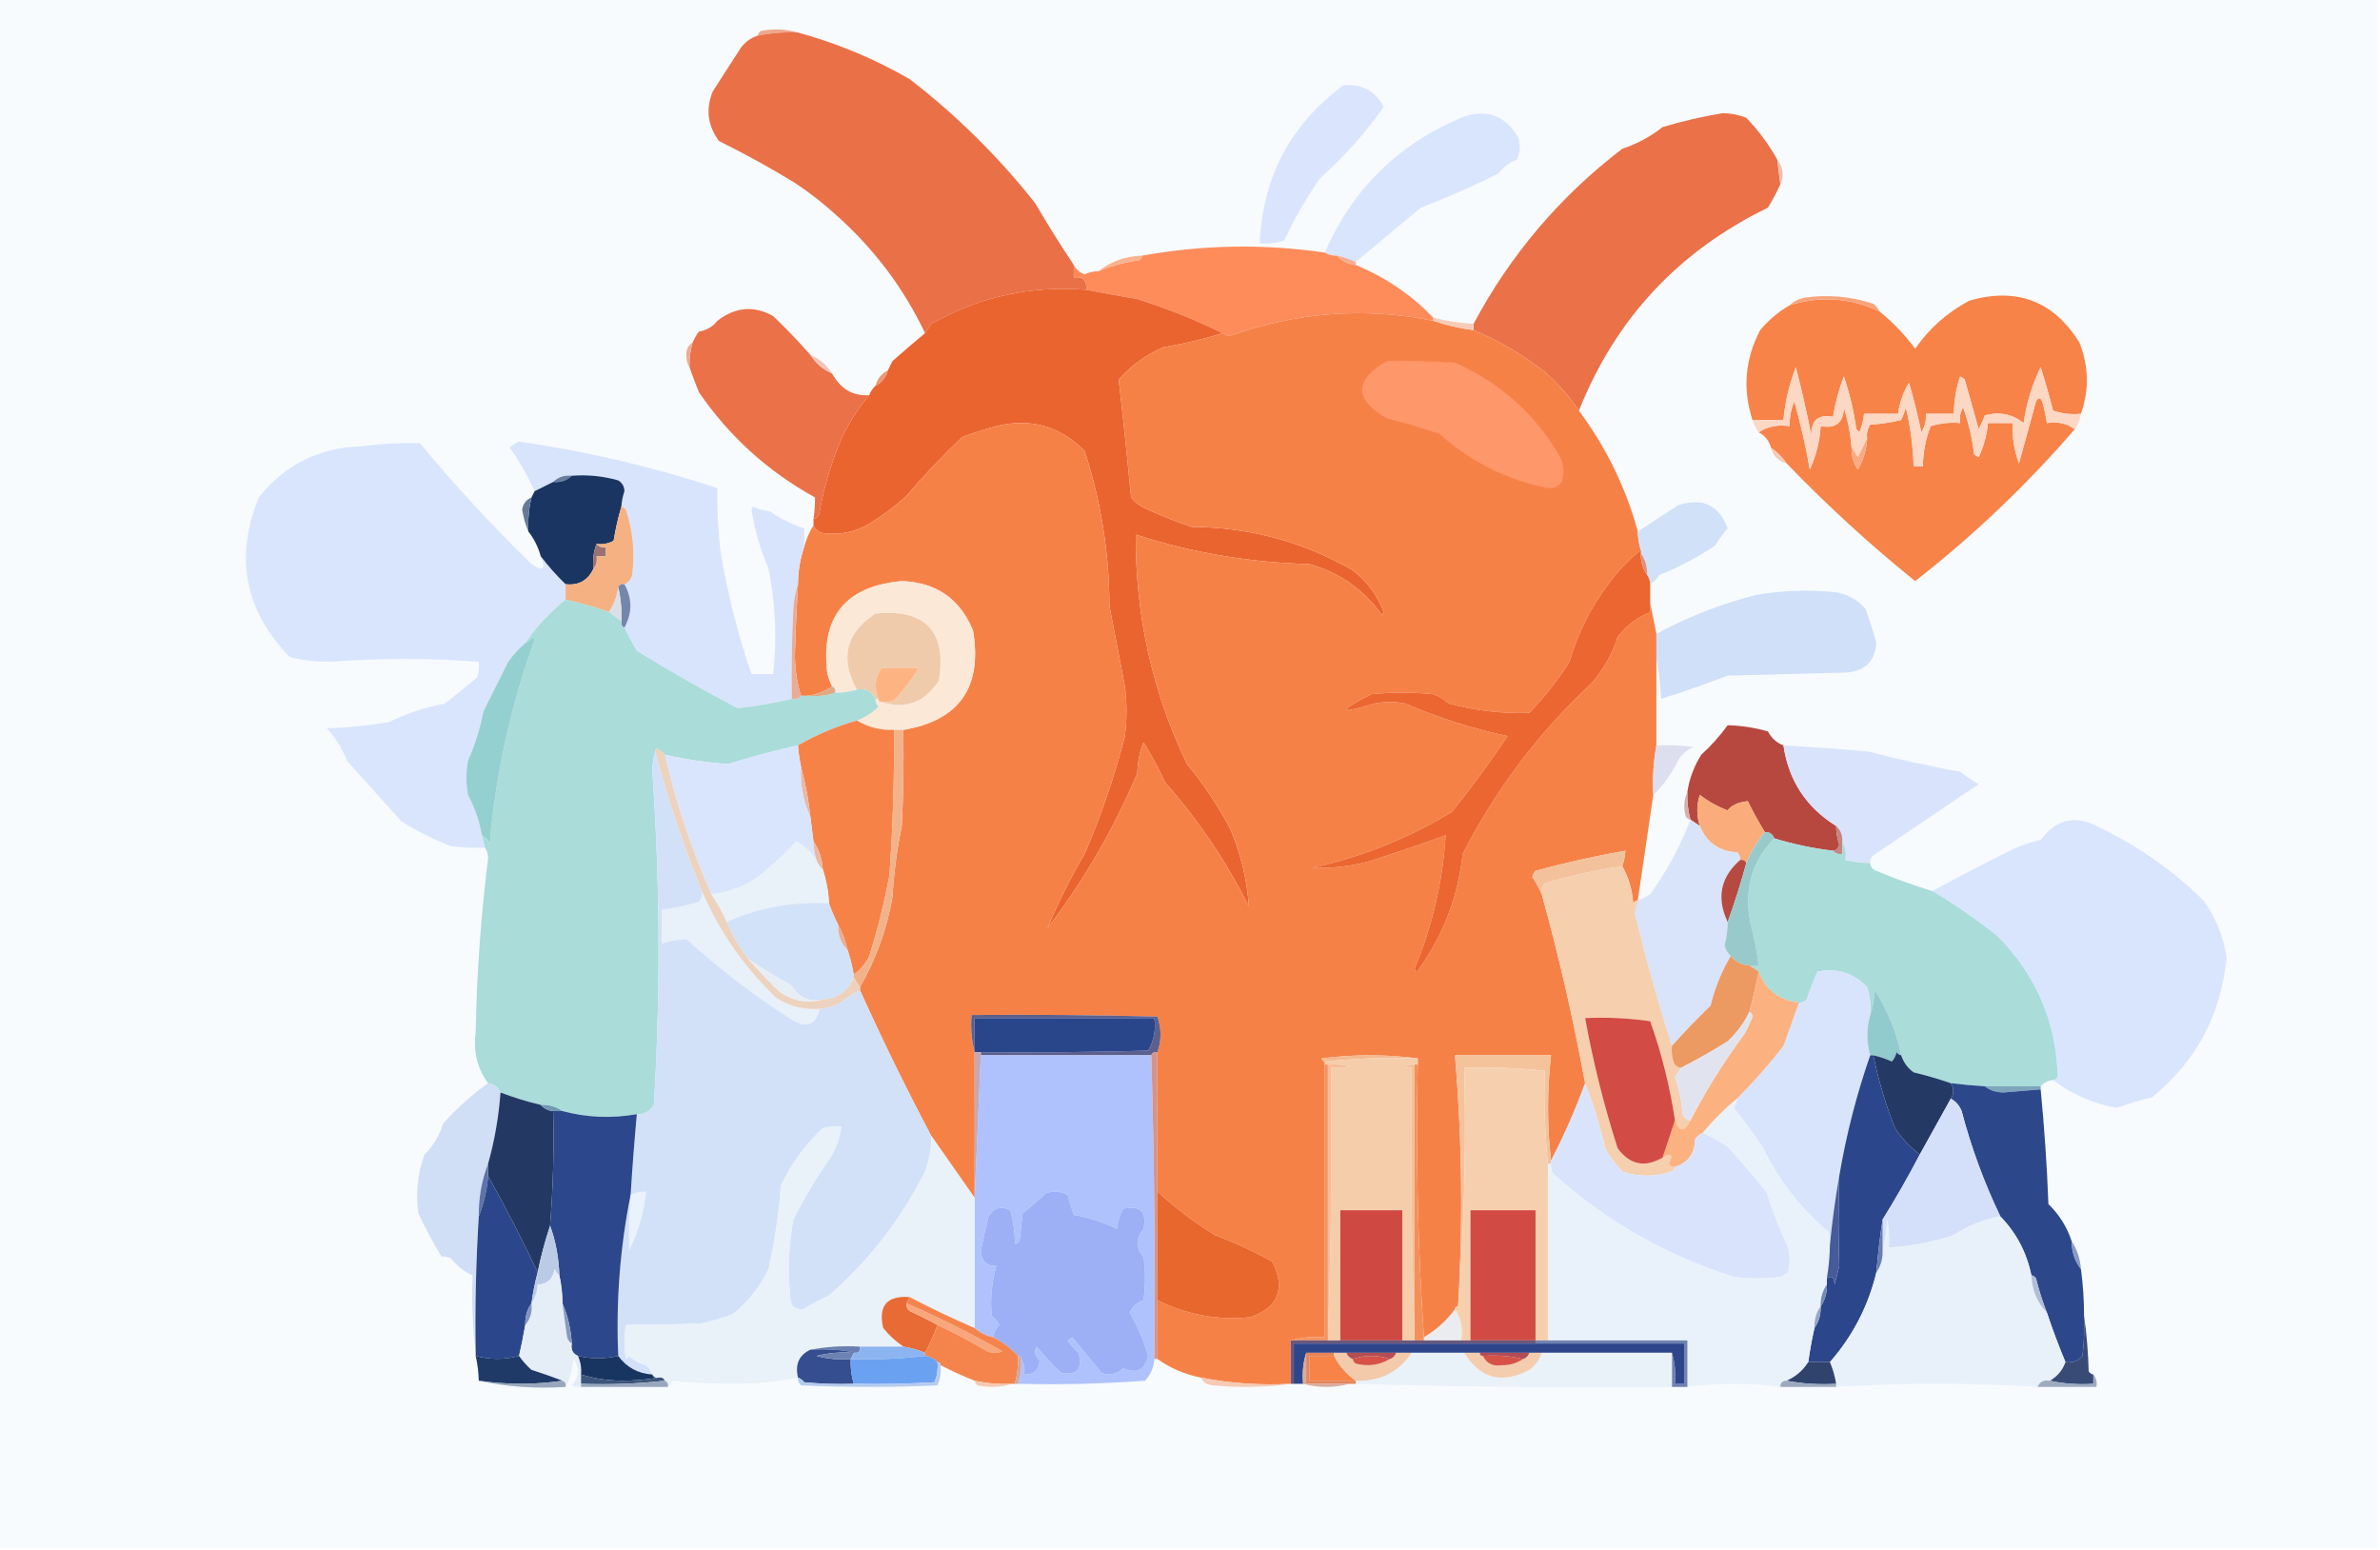 <?xml version="1.0" encoding="UTF-8"?>
<!DOCTYPE svg PUBLIC "-//W3C//DTD SVG 1.1//EN" "http://www.w3.org/Graphics/SVG/1.1/DTD/svg11.dtd">
<svg xmlns="http://www.w3.org/2000/svg" version="1.1" width="768px" height="500px" style="shape-rendering:geometricPrecision; text-rendering:geometricPrecision; image-rendering:optimizeQuality; fill-rule:evenodd; clip-rule:evenodd" xmlns:xlink="http://www.w3.org/1999/xlink">
<g><path style="opacity:1" fill="#f7fbfe" d="M -0.5,-0.5 C 255.5,-0.5 511.5,-0.5 767.5,-0.5C 767.5,166.167 767.5,332.833 767.5,499.5C 511.5,499.5 255.5,499.5 -0.5,499.5C -0.5,332.833 -0.5,166.167 -0.5,-0.5 Z"/></g>
<g><path style="opacity:1" fill="#eea88f" d="M 257.5,10.5 C 253.102,10.294 248.768,10.627 244.5,11.5C 244.611,10.883 244.944,10.383 245.5,10C 249.689,9.188 253.689,9.355 257.5,10.5 Z"/></g>
<g><path style="opacity:1" fill="#ea7048" d="M 257.5,10.5 C 269.998,13.9 281.998,18.9 293.5,25.5C 308.619,37.153 322.119,50.486 334,65.5C 337.995,72.317 342.162,78.984 346.5,85.5C 346.5,86.833 346.5,88.167 346.5,89.5C 349.5,89.167 350.833,90.5 350.5,93.5C 332.573,92.083 315.906,95.749 300.5,104.5C 299.824,105.602 299.158,106.602 298.5,107.5C 291.773,93.285 282.44,80.785 270.5,70C 266.12,65.952 261.454,62.285 256.5,59C 248.508,54.12 240.341,49.62 232,45.5C 228.336,40.523 227.67,35.189 230,29.5C 233,24.833 236,20.167 239,15.5C 240.451,13.536 242.284,12.203 244.5,11.5C 248.768,10.627 253.102,10.294 257.5,10.5 Z"/></g>
<g><path style="opacity:1" fill="#dae5fd" d="M 433.5,27.5 C 439.449,26.972 443.782,29.306 446.5,34.5C 440.594,42.911 433.761,50.577 426,57.5C 421.576,63.8 417.743,70.467 414.5,77.5C 411.914,78.48 409.247,78.813 406.5,78.5C 407.407,57.169 416.407,40.169 433.5,27.5 Z"/></g>
<g><path style="opacity:1" fill="#d9e5fd" d="M 437.5,84.5 C 435.579,83.637 433.579,82.971 431.5,82.5C 430.041,82.567 428.708,82.234 427.5,81.5C 436.304,61.197 450.97,46.697 471.5,38C 479.513,34.924 485.68,37.09 490,44.5C 490.711,46.899 490.544,49.232 489.5,51.5C 487.082,52.415 485.082,53.915 483.5,56C 475.365,60.048 467.032,63.714 458.5,67C 451.559,72.818 444.559,78.651 437.5,84.5 Z"/></g>
<g><path style="opacity:1" fill="#ea7148" d="M 573.5,51.5 C 573.833,54.167 574.167,56.833 574.5,59.5C 573.338,61.986 572.004,64.486 570.5,67C 541.619,81.042 521.286,102.875 509.5,132.5C 506.443,127.934 502.776,123.767 498.5,120C 491.363,114.438 483.696,109.938 475.5,106.5C 475.5,105.833 475.5,105.167 475.5,104.5C 487.412,82.166 503.412,63.333 523.5,48C 528.266,46.416 532.6,44.083 536.5,41C 542.913,39.084 549.413,37.584 556,36.5C 558.591,36.565 561.091,37.065 563.5,38C 567.468,42.12 570.801,46.62 573.5,51.5 Z"/></g>
<g><path style="opacity:1" fill="#f0bdad" d="M 573.5,51.5 C 575.413,54.04 575.746,56.707 574.5,59.5C 574.167,56.833 573.833,54.167 573.5,51.5 Z"/></g>
<g><path style="opacity:1" fill="#fe8c5b" d="M 427.5,81.5 C 428.708,82.234 430.041,82.567 431.5,82.5C 433.033,84.245 435.033,85.245 437.5,85.5C 447.053,89.438 455.386,95.104 462.5,102.5C 462.5,102.833 462.5,103.167 462.5,103.5C 440.266,99.018 418.266,100.685 396.5,108.5C 395.817,108.137 395.15,107.804 394.5,107.5C 385.665,103.162 376.498,99.496 367,96.5C 361.445,95.547 355.945,94.547 350.5,93.5C 350.833,90.5 349.5,89.167 346.5,89.5C 346.5,88.167 346.5,86.833 346.5,85.5C 347.234,86.929 348.401,87.929 350,88.5C 351.44,87.852 352.94,87.519 354.5,87.5C 358.661,85.757 362.994,84.59 367.5,84C 368.056,83.617 368.389,83.117 368.5,82.5C 388.109,78.954 407.776,78.621 427.5,81.5 Z"/></g>
<g><path style="opacity:1" fill="#f2ad92" d="M 431.5,82.5 C 433.579,82.971 435.579,83.637 437.5,84.5C 437.5,84.833 437.5,85.167 437.5,85.5C 435.033,85.245 433.033,84.245 431.5,82.5 Z"/></g>
<g><path style="opacity:1" fill="#fbb28f" d="M 368.5,82.5 C 368.389,83.117 368.056,83.617 367.5,84C 362.994,84.59 358.661,85.757 354.5,87.5C 358.502,84.321 363.169,82.655 368.5,82.5 Z"/></g>
<g><path style="opacity:1" fill="#ea642f" d="M 350.5,93.5 C 355.945,94.547 361.445,95.547 367,96.5C 376.498,99.496 385.665,103.162 394.5,107.5C 388.399,109.44 382.066,110.94 375.5,112C 369.871,114.398 365.037,117.898 361,122.5C 362.447,135.071 363.78,147.737 365,160.5C 366.214,162.049 367.714,163.215 369.5,164C 374.357,166.259 379.357,168.259 384.5,170C 403.202,170.131 420.536,174.798 436.5,184C 441.093,187.492 444.426,191.992 446.5,197.5C 446.333,197.833 446.167,198.167 446,198.5C 440.08,190.242 432.247,184.742 422.5,182C 403.259,181.517 384.592,178.351 366.5,172.5C 366.345,198.537 371.845,223.203 383,246.5C 388.423,253.017 393.09,260.017 397,267.5C 400.433,275.563 402.433,283.896 403,292.5C 395.773,278.027 386.773,264.694 376,252.5C 373.931,248.03 371.598,243.697 369,239.5C 367.756,242.638 367.089,245.972 367,249.5C 359.437,267.394 349.771,284.061 338,299.5C 341.4,291.367 345.4,283.367 350,275.5C 355.333,263.167 359.666,250.5 363,237.5C 363.667,232.167 363.667,226.833 363,221.5C 361.329,212.756 359.662,204.089 358,195.5C 357.942,178.353 355.275,161.686 350,145.5C 342.064,137.468 332.564,134.801 321.5,137.5C 317.781,138.513 314.114,139.68 310.5,141C 304.134,147.031 298.134,153.364 292.5,160C 288.783,163.385 284.783,166.385 280.5,169C 275.834,171.751 270.834,172.751 265.5,172C 264.058,171.623 263.058,170.79 262.5,169.5C 262.5,168.833 262.5,168.167 262.5,167.5C 263.649,167.209 264.316,166.376 264.5,165C 265.994,156.525 268.494,148.358 272,140.5C 274.37,135.731 277.204,131.398 280.5,127.5C 280.932,126.29 281.599,125.29 282.5,124.5C 284.587,123.415 285.92,121.749 286.5,119.5C 286.987,118.527 287.487,117.527 288,116.5C 291.519,113.384 295.019,110.384 298.5,107.5C 299.158,106.602 299.824,105.602 300.5,104.5C 315.906,95.749 332.573,92.083 350.5,93.5 Z"/></g>
<g><path style="opacity:1" fill="#f78348" d="M 671.5,133.5 C 668.428,133.817 665.428,133.484 662.5,132.5C 661.292,127.79 659.959,123.124 658.5,118.5C 655.732,124.14 653.898,130.14 653,136.5C 649.403,133.616 645.236,132.782 640.5,134C 639.91,135.509 639.244,137.009 638.5,138.5C 637.001,133.173 635.501,127.839 634,122.5C 633.586,122.043 633.086,121.709 632.5,121.5C 631.185,125.393 630.518,129.393 630.5,133.5C 627.5,133.5 624.5,133.5 621.5,133.5C 621.628,135.655 621.128,137.655 620,139.5C 618.88,134.118 617.547,128.784 616,123.5C 614.142,126.572 612.976,129.905 612.5,133.5C 608.833,133.5 605.167,133.5 601.5,133.5C 601.313,135.564 600.813,137.564 600,139.5C 599.667,139.167 599.333,138.833 599,138.5C 598.194,132.638 596.861,126.971 595,121.5C 593.376,125.66 592.209,129.993 591.5,134.5C 586.728,133.603 584.395,135.603 584.5,140.5C 583.046,133.102 581.379,125.769 579.5,118.5C 577.378,123.989 576.044,129.656 575.5,135.5C 572.167,135.5 568.833,135.5 565.5,135.5C 562.263,125.491 563.096,115.824 568,106.5C 570.766,103.223 573.933,100.557 577.5,98.5C 587.467,95.395 597.134,96.062 606.5,100.5C 610.853,104.019 614.687,108.019 618,112.5C 622.573,105.928 628.406,100.761 635.5,97C 650.818,92.621 662.651,97.121 671,110.5C 674.023,118.161 674.189,125.828 671.5,133.5 Z"/></g>
<g><path style="opacity:1" fill="#f8a47b" d="M 606.5,100.5 C 597.134,96.062 587.467,95.395 577.5,98.5C 578.842,97.207 580.509,96.374 582.5,96C 590,94.989 597.333,95.655 604.5,98C 605.381,98.708 606.047,99.542 606.5,100.5 Z"/></g>
<g><path style="opacity:1" fill="#ea7148" d="M 261.5,114.5 C 263.239,117.243 265.573,119.243 268.5,120.5C 271.241,125.523 275.241,127.856 280.5,127.5C 277.204,131.398 274.37,135.731 272,140.5C 268.494,148.358 265.994,156.525 264.5,165C 264.316,166.376 263.649,167.209 262.5,167.5C 262.851,165.131 263.018,162.797 263,160.5C 247.777,152.108 235.277,140.775 225.5,126.5C 224.422,123.793 223.422,121.126 222.5,118.5C 222.401,115.763 222.735,113.096 223.5,110.5C 224.028,109.279 224.695,108.113 225.5,107C 227.96,106.604 229.96,105.437 231.5,103.5C 237.298,99.02 243.298,98.52 249.5,102C 253.731,106.062 257.731,110.229 261.5,114.5 Z"/></g>
<g><path style="opacity:1" fill="#f68147" d="M 462.5,103.5 C 466.718,104.971 471.051,105.971 475.5,106.5C 483.696,109.938 491.363,114.438 498.5,120C 502.776,123.767 506.443,127.934 509.5,132.5C 518.345,144.422 524.679,157.422 528.5,171.5C 528.517,173.565 528.85,175.565 529.5,177.5C 525.579,180.591 522.079,184.258 519,188.5C 513.313,196.035 509.146,204.369 506.5,213.5C 502.766,219.409 498.433,224.909 493.5,230C 484.71,230.306 476.044,229.306 467.5,227C 466.026,225.684 464.359,224.684 462.5,224C 455.833,223.333 449.167,223.333 442.5,224C 431.618,229.534 431.951,230.534 443.5,227C 446.833,226.333 450.167,226.333 453.5,227C 464.09,231.585 475.09,235.085 486.5,237.5C 480.854,245.971 474.854,254.138 468.5,262C 454.473,270.516 439.473,276.516 423.5,280C 429.567,280.213 435.567,279.546 441.5,278C 449.925,275.314 458.258,272.481 466.5,269.5C 465.562,284.415 462.228,298.749 456.5,312.5C 456.846,313.696 457.346,313.696 458,312.5C 465.866,301.366 470.532,289.032 472,275.5C 482.661,254.686 496.494,236.352 513.5,220.5C 517.376,216.08 520.21,211.08 522,205.5C 524.858,201.786 528.358,199.12 532.5,197.5C 532.5,196.5 532.5,195.5 532.5,194.5C 533.167,197.833 533.833,201.167 534.5,204.5C 534.5,207.167 534.5,209.833 534.5,212.5C 534.5,221.833 534.5,231.167 534.5,240.5C 533.551,245.74 533.218,251.073 533.5,256.5C 531.858,267.699 530.192,279.033 528.5,290.5C 527.883,290.611 527.383,290.944 527,291.5C 526.707,287.132 525.54,283.132 523.5,279.5C 524.038,277.883 524.371,276.216 524.5,274.5C 514.742,276.189 505.075,278.356 495.5,281C 494.978,281.561 494.645,282.228 494.5,283C 495.675,284.859 496.675,286.692 497.5,288.5C 503.074,308.64 507.74,328.973 511.5,349.5C 508.383,358.023 504.717,366.357 500.5,374.5C 499.222,363.307 499.222,351.974 500.5,340.5C 490.167,340.5 479.833,340.5 469.5,340.5C 471.797,367.453 472.131,394.453 470.5,421.5C 469.833,421.5 469.5,421.833 469.5,422.5C 466.823,426.138 463.49,429.138 459.5,431.5C 457.508,402.519 456.841,373.186 457.5,343.5C 457.5,342.833 457.5,342.167 457.5,341.5C 447.326,340.177 436.993,340.177 426.5,341.5C 426.624,342.107 426.957,342.44 427.5,342.5C 427.5,342.833 427.5,343.167 427.5,343.5C 427.5,372.833 427.5,402.167 427.5,431.5C 423.629,431.185 419.962,431.518 416.5,432.5C 416.5,437.167 416.5,441.833 416.5,446.5C 406.697,447.024 397.03,446.357 387.5,444.5C 382.265,443.435 377.598,441.435 373.5,438.5C 373.5,432.167 373.5,425.833 373.5,419.5C 382.899,424.234 392.899,426.068 403.5,425C 412.583,421.729 414.916,415.729 410.5,407C 404.499,403.749 398.332,400.915 392,398.5C 385.421,394.451 379.254,389.785 373.5,384.5C 373.459,369.291 373.459,354.291 373.5,339.5C 374.821,335.767 374.821,331.934 373.5,328C 353.503,327.5 333.503,327.333 313.5,327.5C 313.183,331.702 313.517,335.702 314.5,339.5C 314.539,354.958 314.539,370.625 314.5,386.5C 309.845,379.867 305.178,373.201 300.5,366.5C 292.31,351.009 284.643,335.343 277.5,319.5C 277.5,319.167 277.5,318.833 277.5,318.5C 282.656,309.54 286.156,299.874 288,289.5C 288.439,281.759 289.439,274.092 291,266.5C 291.5,256.172 291.666,245.839 291.5,235.5C 309.534,232.475 317.034,221.809 314,203.5C 309.797,193.229 302.13,187.895 291,187.5C 272.677,189.163 264.677,199.163 267,217.5C 267.41,218.901 267.91,220.234 268.5,221.5C 266.143,223.098 263.477,224.098 260.5,224.5C 259.833,224.5 259.167,224.5 258.5,224.5C 257.174,220.386 256.507,215.886 256.5,211C 256.723,203.49 257.056,195.99 257.5,188.5C 257.539,184.267 258.205,180.267 259.5,176.5C 260.131,174.025 261.131,171.691 262.5,169.5C 263.058,170.79 264.058,171.623 265.5,172C 270.834,172.751 275.834,171.751 280.5,169C 284.783,166.385 288.783,163.385 292.5,160C 298.134,153.364 304.134,147.031 310.5,141C 314.114,139.68 317.781,138.513 321.5,137.5C 332.564,134.801 342.064,137.468 350,145.5C 355.275,161.686 357.942,178.353 358,195.5C 359.662,204.089 361.329,212.756 363,221.5C 363.667,226.833 363.667,232.167 363,237.5C 359.666,250.5 355.333,263.167 350,275.5C 345.4,283.367 341.4,291.367 338,299.5C 349.771,284.061 359.437,267.394 367,249.5C 367.089,245.972 367.756,242.638 369,239.5C 371.598,243.697 373.931,248.03 376,252.5C 386.773,264.694 395.773,278.027 403,292.5C 402.433,283.896 400.433,275.563 397,267.5C 393.09,260.017 388.423,253.017 383,246.5C 371.845,223.203 366.345,198.537 366.5,172.5C 384.592,178.351 403.259,181.517 422.5,182C 432.247,184.742 440.08,190.242 446,198.5C 446.167,198.167 446.333,197.833 446.5,197.5C 444.426,191.992 441.093,187.492 436.5,184C 420.536,174.798 403.202,170.131 384.5,170C 379.357,168.259 374.357,166.259 369.5,164C 367.714,163.215 366.214,162.049 365,160.5C 363.78,147.737 362.447,135.071 361,122.5C 365.037,117.898 369.871,114.398 375.5,112C 382.066,110.94 388.399,109.44 394.5,107.5C 395.15,107.804 395.817,108.137 396.5,108.5C 418.266,100.685 440.266,99.018 462.5,103.5 Z"/></g>
<g><path style="opacity:1" fill="#f6ccb9" d="M 462.5,103.5 C 462.5,103.167 462.5,102.833 462.5,102.5C 466.76,103.585 471.094,104.252 475.5,104.5C 475.5,105.167 475.5,105.833 475.5,106.5C 471.051,105.971 466.718,104.971 462.5,103.5 Z"/></g>
<g><path style="opacity:1" fill="#f2c4b5" d="M 261.5,114.5 C 264.427,115.757 266.761,117.757 268.5,120.5C 265.573,119.243 263.239,117.243 261.5,114.5 Z"/></g>
<g><path style="opacity:1" fill="#efab94" d="M 223.5,110.5 C 222.735,113.096 222.401,115.763 222.5,118.5C 221.848,117.551 221.514,116.385 221.5,115C 221.307,112.992 221.974,111.492 223.5,110.5 Z"/></g>
<g><path style="opacity:1" fill="#fe9769" d="M 447.5,116.5 C 454.841,116.334 462.174,116.5 469.5,117C 484.172,123.509 495.506,133.676 503.5,147.5C 504.652,150.106 504.818,152.773 504,155.5C 502.874,156.944 501.374,157.61 499.5,157.5C 486.257,154.879 474.591,149.045 464.5,140C 458.85,138.075 453.183,136.408 447.5,135C 436.899,128.838 436.899,122.671 447.5,116.5 Z"/></g>
<g><path style="opacity:1" fill="#ef9676" d="M 286.5,119.5 C 285.92,121.749 284.587,123.415 282.5,124.5C 283.08,122.251 284.413,120.585 286.5,119.5 Z"/></g>
<g><path style="opacity:1" fill="#f78349" d="M 669.5,138.5 C 653.908,156.535 636.742,172.869 618,187.5C 603.366,175.699 589.533,163.032 576.5,149.5C 575.167,147.5 573.5,145.833 571.5,144.5C 570.864,142.205 569.531,140.539 567.5,139.5C 570.337,137.598 573.671,136.931 577.5,137.5C 577.421,134.729 577.921,132.063 579,129.5C 581.046,136.728 582.713,144.061 584,151.5C 586.034,147.084 587.2,142.417 587.5,137.5C 592.388,138.384 594.888,136.384 595,131.5C 596.314,135.754 597.147,140.087 597.5,144.5C 597.39,147.059 598.056,149.392 599.5,151.5C 601.309,148.407 602.309,145.074 602.5,141.5C 602.286,139.856 602.62,138.356 603.5,137C 606.882,136.824 610.215,136.324 613.5,135.5C 614.098,134.205 614.598,132.872 615,131.5C 616.489,137.715 617.322,144.048 617.5,150.5C 618.5,150.5 619.5,150.5 620.5,150.5C 620.536,146.021 621.369,141.688 623,137.5C 626.057,136.549 629.223,136.216 632.5,136.5C 632.215,134.712 632.548,133.045 633.5,131.5C 635.237,136.35 636.404,141.35 637,146.5C 637.414,146.957 637.914,147.291 638.5,147.5C 640.13,144.019 641.13,140.352 641.5,136.5C 644.167,136.5 646.833,136.5 649.5,136.5C 649.268,140.98 649.935,145.313 651.5,149.5C 653.332,142.839 655.165,136.173 657,129.5C 657.667,128.167 658.333,128.167 659,129.5C 659.662,131.813 660.162,134.146 660.5,136.5C 664.012,135.945 667.012,136.612 669.5,138.5 Z"/></g>
<g><path style="opacity:1" fill="#fcd7c3" d="M 671.5,133.5 C 671.204,135.403 670.537,137.07 669.5,138.5C 667.012,136.612 664.012,135.945 660.5,136.5C 660.162,134.146 659.662,131.813 659,129.5C 658.333,128.167 657.667,128.167 657,129.5C 655.165,136.173 653.332,142.839 651.5,149.5C 649.935,145.313 649.268,140.98 649.5,136.5C 646.833,136.5 644.167,136.5 641.5,136.5C 641.13,140.352 640.13,144.019 638.5,147.5C 637.914,147.291 637.414,146.957 637,146.5C 636.404,141.35 635.237,136.35 633.5,131.5C 632.548,133.045 632.215,134.712 632.5,136.5C 629.223,136.216 626.057,136.549 623,137.5C 621.369,141.688 620.536,146.021 620.5,150.5C 619.5,150.5 618.5,150.5 617.5,150.5C 617.322,144.048 616.489,137.715 615,131.5C 614.598,132.872 614.098,134.205 613.5,135.5C 610.215,136.324 606.882,136.824 603.5,137C 602.62,138.356 602.286,139.856 602.5,141.5C 601.518,143.406 600.518,145.406 599.5,147.5C 598.824,146.398 598.158,145.398 597.5,144.5C 597.147,140.087 596.314,135.754 595,131.5C 594.888,136.384 592.388,138.384 587.5,137.5C 587.2,142.417 586.034,147.084 584,151.5C 582.713,144.061 581.046,136.728 579,129.5C 577.921,132.063 577.421,134.729 577.5,137.5C 573.671,136.931 570.337,137.598 567.5,139.5C 566.655,138.329 565.989,136.995 565.5,135.5C 568.833,135.5 572.167,135.5 575.5,135.5C 576.044,129.656 577.378,123.989 579.5,118.5C 581.379,125.769 583.046,133.102 584.5,140.5C 584.395,135.603 586.728,133.603 591.5,134.5C 592.209,129.993 593.376,125.66 595,121.5C 596.861,126.971 598.194,132.638 599,138.5C 599.333,138.833 599.667,139.167 600,139.5C 600.813,137.564 601.313,135.564 601.5,133.5C 605.167,133.5 608.833,133.5 612.5,133.5C 612.976,129.905 614.142,126.572 616,123.5C 617.547,128.784 618.88,134.118 620,139.5C 621.128,137.655 621.628,135.655 621.5,133.5C 624.5,133.5 627.5,133.5 630.5,133.5C 630.518,129.393 631.185,125.393 632.5,121.5C 633.086,121.709 633.586,122.043 634,122.5C 635.501,127.839 637.001,133.173 638.5,138.5C 639.244,137.009 639.91,135.509 640.5,134C 645.236,132.782 649.403,133.616 653,136.5C 653.898,130.14 655.732,124.14 658.5,118.5C 659.959,123.124 661.292,127.79 662.5,132.5C 665.428,133.484 668.428,133.817 671.5,133.5 Z"/></g>
<g><path style="opacity:1" fill="#d9e5fd" d="M 174.5,179.5 C 176.932,182.688 179.599,185.688 182.5,188.5C 182.5,190.167 182.5,191.833 182.5,193.5C 177.498,197.511 173.165,202.178 169.5,207.5C 167.45,209.237 165.617,211.237 164,213.5C 161.333,218.833 158.667,224.167 156,229.5C 154.921,235.066 153.255,240.399 151,245.5C 150.333,249.167 150.333,252.833 151,256.5C 153.197,260.591 154.697,264.925 155.5,269.5C 155.833,270.833 156.167,272.167 156.5,273.5C 152.818,273.665 149.152,273.499 145.5,273C 139.919,270.876 134.586,268.21 129.5,265C 123.638,258.474 117.805,251.974 112,245.5C 110.473,241.614 108.306,238.114 105.5,235C 112.218,234.775 118.885,234.108 125.5,233C 131.217,230.206 137.217,228.206 143.5,227C 147.092,224.287 150.592,221.453 154,218.5C 154.494,216.866 154.66,215.199 154.5,213.5C 138.691,212.337 122.858,212.337 107,213.5C 102.388,213.607 97.888,213.107 93.5,212C 78.978,197.067 75.644,179.9 83.5,160.5C 91.854,149.977 102.854,144.477 116.5,144C 122.83,143.181 129.164,142.848 135.5,143C 146.646,156.432 158.646,169.432 171.5,182C 175.311,184.544 176.311,183.711 174.5,179.5 Z"/></g>
<g><path style="opacity:1" fill="#d8e4fc" d="M 259.5,176.5 C 258.205,180.267 257.539,184.267 257.5,188.5C 256.683,190.969 256.183,193.635 256,196.5C 255.5,206.161 255.334,215.828 255.5,225.5C 249.858,226.857 244.025,227.857 238,228.5C 226.971,222.734 216.138,216.567 205.5,210C 204.014,207.525 202.681,205.025 201.5,202.5C 204.067,197.818 204.067,193.152 201.5,188.5C 202.79,187.942 203.623,186.942 204,185.5C 204.912,178.351 204.245,171.351 202,164.5C 201.617,163.944 201.117,163.611 200.5,163.5C 200.62,161.801 200.954,160.135 201.5,158.5C 201.471,156.971 200.804,155.804 199.5,155C 194.628,153.612 189.628,153.112 184.5,153.5C 182.102,153.259 180.102,153.926 178.5,155.5C 176.517,156.471 174.517,157.471 172.5,158.5C 170.377,153.595 167.71,148.928 164.5,144.5C 165.328,143.585 166.328,142.919 167.5,142.5C 189.34,145.628 210.673,150.628 231.5,157.5C 231.356,164.356 231.689,171.19 232.5,178C 234.766,191.519 238.1,204.685 242.5,217.5C 244.833,217.5 247.167,217.5 249.5,217.5C 250.759,206.115 250.259,194.781 248,183.5C 245.398,177.431 243.565,171.098 242.5,164.5C 242.667,164.167 242.833,163.833 243,163.5C 244.734,164.249 246.567,164.749 248.5,165C 251.921,167.377 255.588,169.21 259.5,170.5C 259.5,172.5 259.5,174.5 259.5,176.5 Z"/></g>
<g><path style="opacity:1" fill="#f7cbb5" d="M 571.5,144.5 C 573.5,145.833 575.167,147.5 576.5,149.5C 573.833,148.833 572.167,147.167 571.5,144.5 Z"/></g>
<g><path style="opacity:1" fill="#faaa81" d="M 602.5,141.5 C 602.309,145.074 601.309,148.407 599.5,151.5C 598.056,149.392 597.39,147.059 597.5,144.5C 598.158,145.398 598.824,146.398 599.5,147.5C 600.518,145.406 601.518,143.406 602.5,141.5 Z"/></g>
<g><path style="opacity:1" fill="#687da0" d="M 184.5,153.5 C 182.898,155.074 180.898,155.741 178.5,155.5C 180.102,153.926 182.102,153.259 184.5,153.5 Z"/></g>
<g><path style="opacity:1" fill="#1a3561" d="M 184.5,153.5 C 189.628,153.112 194.628,153.612 199.5,155C 200.804,155.804 201.471,156.971 201.5,158.5C 200.954,160.135 200.62,161.801 200.5,163.5C 199.467,166.986 198.633,170.653 198,174.5C 196.301,175.406 194.467,175.739 192.5,175.5C 191.527,177.948 191.194,180.615 191.5,183.5C 189.69,187.311 186.69,188.977 182.5,188.5C 179.599,185.688 176.932,182.688 174.5,179.5C 173.674,176.515 172.341,173.849 170.5,171.5C 170.323,167.766 170.656,164.099 171.5,160.5C 171.833,159.833 172.167,159.167 172.5,158.5C 174.517,157.471 176.517,156.471 178.5,155.5C 180.898,155.741 182.898,155.074 184.5,153.5 Z"/></g>
<g><path style="opacity:1" fill="#667998" d="M 171.5,160.5 C 170.656,164.099 170.323,167.766 170.5,171.5C 169.596,169.362 168.929,167.029 168.5,164.5C 168.754,162.583 169.754,161.249 171.5,160.5 Z"/></g>
<g><path style="opacity:1" fill="#d1e1f8" d="M 532.5,188.5 C 532.443,187.391 532.11,186.391 531.5,185.5C 531.59,182.848 530.924,180.515 529.5,178.5C 529.5,178.167 529.5,177.833 529.5,177.5C 528.85,175.565 528.517,173.565 528.5,171.5C 532.735,168.703 537.068,165.869 541.5,163C 549.397,160.456 554.731,162.956 557.5,170.5C 556.005,172.17 554.672,174.003 553.5,176C 547.855,179.805 541.855,182.971 535.5,185.5C 534.712,186.77 533.712,187.77 532.5,188.5 Z"/></g>
<g><path style="opacity:1" fill="#9b7273" d="M 192.5,175.5 C 193.209,176.404 194.209,176.737 195.5,176.5C 195.5,177.5 195.5,178.5 195.5,179.5C 194.5,179.5 193.5,179.5 192.5,179.5C 192.768,181.099 192.434,182.432 191.5,183.5C 191.194,180.615 191.527,177.948 192.5,175.5 Z"/></g>
<g><path style="opacity:1" fill="#f6b182" d="M 200.5,163.5 C 201.117,163.611 201.617,163.944 202,164.5C 204.245,171.351 204.912,178.351 204,185.5C 203.623,186.942 202.79,187.942 201.5,188.5C 200.508,188.328 199.842,188.662 199.5,189.5C 199.098,192.477 198.098,195.143 196.5,197.5C 191.934,195.858 187.267,194.525 182.5,193.5C 182.5,191.833 182.5,190.167 182.5,188.5C 186.69,188.977 189.69,187.311 191.5,183.5C 192.434,182.432 192.768,181.099 192.5,179.5C 193.5,179.5 194.5,179.5 195.5,179.5C 195.5,178.5 195.5,177.5 195.5,176.5C 194.209,176.737 193.209,176.404 192.5,175.5C 194.467,175.739 196.301,175.406 198,174.5C 198.633,170.653 199.467,166.986 200.5,163.5 Z"/></g>
<g><path style="opacity:1" fill="#eb6630" d="M 529.5,177.5 C 529.5,177.833 529.5,178.167 529.5,178.5C 529.41,181.152 530.076,183.485 531.5,185.5C 532.11,186.391 532.443,187.391 532.5,188.5C 532.5,190.5 532.5,192.5 532.5,194.5C 532.5,195.5 532.5,196.5 532.5,197.5C 528.358,199.12 524.858,201.786 522,205.5C 520.21,211.08 517.376,216.08 513.5,220.5C 496.494,236.352 482.661,254.686 472,275.5C 470.532,289.032 465.866,301.366 458,312.5C 457.346,313.696 456.846,313.696 456.5,312.5C 462.228,298.749 465.562,284.415 466.5,269.5C 458.258,272.481 449.925,275.314 441.5,278C 435.567,279.546 429.567,280.213 423.5,280C 439.473,276.516 454.473,270.516 468.5,262C 474.854,254.138 480.854,245.971 486.5,237.5C 475.09,235.085 464.09,231.585 453.5,227C 450.167,226.333 446.833,226.333 443.5,227C 431.951,230.534 431.618,229.534 442.5,224C 449.167,223.333 455.833,223.333 462.5,224C 464.359,224.684 466.026,225.684 467.5,227C 476.044,229.306 484.71,230.306 493.5,230C 498.433,224.909 502.766,219.409 506.5,213.5C 509.146,204.369 513.313,196.035 519,188.5C 522.079,184.258 525.579,180.591 529.5,177.5 Z"/></g>
<g><path style="opacity:1" fill="#e19078" d="M 529.5,178.5 C 530.924,180.515 531.59,182.848 531.5,185.5C 530.076,183.485 529.41,181.152 529.5,178.5 Z"/></g>
<g><path style="opacity:1" fill="#fce8d7" d="M 291.5,235.5 C 290.5,235.5 289.5,235.5 288.5,235.5C 284.189,235.674 280.189,234.674 276.5,232.5C 279.069,231.538 281.402,230.038 283.5,228C 282.748,227.329 282.414,226.496 282.5,225.5C 282.833,225.5 283.167,225.5 283.5,225.5C 283.5,226.167 283.833,226.5 284.5,226.5C 292.303,228.935 298.47,226.602 303,219.5C 305.438,203.603 298.605,196.437 282.5,198C 272.967,204.212 270.967,212.378 276.5,222.5C 274.236,223.219 271.903,223.552 269.5,223.5C 269.672,222.508 269.338,221.842 268.5,221.5C 267.91,220.234 267.41,218.901 267,217.5C 264.677,199.163 272.677,189.163 291,187.5C 302.13,187.895 309.797,193.229 314,203.5C 317.034,221.809 309.534,232.475 291.5,235.5 Z"/></g>
<g><path style="opacity:1" fill="#7487aa" d="M 201.5,188.5 C 204.067,193.152 204.067,197.818 201.5,202.5C 200.662,202.158 200.328,201.492 200.5,200.5C 200.677,196.766 200.344,193.099 199.5,189.5C 199.842,188.662 200.508,188.328 201.5,188.5 Z"/></g>
<g><path style="opacity:1" fill="#dadfe8" d="M 199.5,189.5 C 200.344,193.099 200.677,196.766 200.5,200.5C 199.128,199.488 197.795,198.488 196.5,197.5C 198.098,195.143 199.098,192.477 199.5,189.5 Z"/></g>
<g><path style="opacity:1" fill="#efcbab" d="M 284.5,226.5 C 285.873,226.657 287.207,226.49 288.5,226C 291.531,222.77 294.197,219.27 296.5,215.5C 292.506,215.497 288.506,215.497 284.5,215.5C 282.333,218.662 282,221.995 283.5,225.5C 283.167,225.5 282.833,225.5 282.5,225.5C 281.313,223.025 279.313,222.025 276.5,222.5C 270.967,212.378 272.967,204.212 282.5,198C 298.605,196.437 305.438,203.603 303,219.5C 298.47,226.602 292.303,228.935 284.5,226.5 Z"/></g>
<g><path style="opacity:1" fill="#aadcd9" d="M 182.5,193.5 C 187.267,194.525 191.934,195.858 196.5,197.5C 197.795,198.488 199.128,199.488 200.5,200.5C 200.328,201.492 200.662,202.158 201.5,202.5C 202.681,205.025 204.014,207.525 205.5,210C 216.138,216.567 226.971,222.734 238,228.5C 244.025,227.857 249.858,226.857 255.5,225.5C 256.791,225.737 257.791,225.404 258.5,224.5C 259.167,224.5 259.833,224.5 260.5,224.5C 263.713,224.81 266.713,224.477 269.5,223.5C 271.903,223.552 274.236,223.219 276.5,222.5C 279.313,222.025 281.313,223.025 282.5,225.5C 282.414,226.496 282.748,227.329 283.5,228C 281.402,230.038 279.069,231.538 276.5,232.5C 269.776,234.403 263.443,237.069 257.5,240.5C 249.884,242.188 242.384,244.188 235,246.5C 228.038,246.056 221.205,245.056 214.5,243.5C 213.828,242.733 212.995,242.066 212,241.5C 211.601,241.728 211.435,242.062 211.5,242.5C 210.837,244.473 210.504,246.639 210.5,249C 212.985,284.817 213.152,320.65 211,356.5C 209.736,358.607 207.903,359.607 205.5,359.5C 197.315,360.929 189.315,360.596 181.5,358.5C 179.485,357.076 177.152,356.41 174.5,356.5C 170.065,355.446 165.732,354.113 161.5,352.5C 160.738,350.738 159.404,349.738 157.5,349.5C 153.979,344.698 152.646,339.198 153.5,333C 153.837,314.258 155.17,295.592 157.5,277C 157.486,275.615 157.152,274.449 156.5,273.5C 156.167,272.167 155.833,270.833 155.5,269.5C 156.79,270.058 157.623,271.058 158,272.5C 159.968,249.823 164.801,227.823 172.5,206.5C 172.333,206.167 172.167,205.833 172,205.5C 171.292,206.381 170.458,207.047 169.5,207.5C 173.165,202.178 177.498,197.511 182.5,193.5 Z"/></g>
<g><path style="opacity:1" fill="#cfe0f8" d="M 534.5,212.5 C 534.5,209.833 534.5,207.167 534.5,204.5C 544.641,199.035 555.308,194.869 566.5,192C 574.786,190.546 583.119,190.213 591.5,191C 595.773,191.466 599.273,193.299 602,196.5C 603.319,200.108 604.486,203.775 605.5,207.5C 604.958,213.541 601.625,216.708 595.5,217C 582.833,217.333 570.167,217.667 557.5,218C 550.376,220.708 543.209,223.208 536,225.5C 535.825,220.981 535.325,216.647 534.5,212.5 Z"/></g>
<g><path style="opacity:1" fill="#95d0d1" d="M 155.5,269.5 C 154.697,264.925 153.197,260.591 151,256.5C 150.333,252.833 150.333,249.167 151,245.5C 153.255,240.399 154.921,235.066 156,229.5C 158.667,224.167 161.333,218.833 164,213.5C 165.617,211.237 167.45,209.237 169.5,207.5C 170.458,207.047 171.292,206.381 172,205.5C 172.167,205.833 172.333,206.167 172.5,206.5C 164.801,227.823 159.968,249.823 158,272.5C 157.623,271.058 156.79,270.058 155.5,269.5 Z"/></g>
<g><path style="opacity:1" fill="#fdb482" d="M 284.5,226.5 C 283.833,226.5 283.5,226.167 283.5,225.5C 282,221.995 282.333,218.662 284.5,215.5C 288.506,215.497 292.506,215.497 296.5,215.5C 294.197,219.27 291.531,222.77 288.5,226C 287.207,226.49 285.873,226.657 284.5,226.5 Z"/></g>
<g><path style="opacity:1" fill="#e9ac95" d="M 257.5,188.5 C 257.056,195.99 256.723,203.49 256.5,211C 256.507,215.886 257.174,220.386 258.5,224.5C 257.791,225.404 256.791,225.737 255.5,225.5C 255.334,215.828 255.5,206.161 256,196.5C 256.183,193.635 256.683,190.969 257.5,188.5 Z"/></g>
<g><path style="opacity:1" fill="#dfa985" d="M 268.5,221.5 C 269.338,221.842 269.672,222.508 269.5,223.5C 266.713,224.477 263.713,224.81 260.5,224.5C 263.477,224.098 266.143,223.098 268.5,221.5 Z"/></g>
<g><path style="opacity:1" fill="#f68248" d="M 276.5,232.5 C 280.189,234.674 284.189,235.674 288.5,235.5C 288.622,251.186 288.122,266.853 287,282.5C 285.367,291.297 283.2,299.963 280.5,308.5C 279.272,311.013 277.605,313.013 275.5,314.5C 275.037,311.779 274.371,309.112 273.5,306.5C 272.871,303.603 271.871,300.936 270.5,298.5C 269.341,296.145 268.341,293.812 267.5,291.5C 267.341,287.709 266.675,284.042 265.5,280.5C 265.31,277.145 264.31,274.145 262.5,271.5C 262.167,268.833 261.833,266.167 261.5,263.5C 260.913,257.963 259.913,252.63 258.5,247.5C 258.007,245.194 257.674,242.861 257.5,240.5C 263.443,237.069 269.776,234.403 276.5,232.5 Z"/></g>
<g><path style="opacity:1" fill="#b7483f" d="M 575.5,240.5 C 577.158,251.823 582.825,260.49 592.5,266.5C 592.511,268.547 592.844,270.547 593.5,272.5C 593.253,273.713 592.586,274.38 591.5,274.5C 584.994,273.717 578.661,272.384 572.5,270.5C 572.027,269.094 571.027,268.427 569.5,268.5C 567.488,265.244 565.654,261.911 564,258.5C 560.816,258.872 558.649,259.872 557.5,261.5C 554.269,260.273 551.269,258.606 548.5,256.5C 547.447,259.815 547.447,263.148 548.5,266.5C 547.5,265.833 546.5,265.167 545.5,264.5C 544.701,261.57 544.368,258.57 544.5,255.5C 545.146,251.203 546.646,247.203 549,243.5C 552.176,240.61 555.01,237.444 557.5,234C 561.857,234.114 566.191,234.781 570.5,236C 571.651,238.2 573.318,239.7 575.5,240.5 Z"/></g>
<g><path style="opacity:1" fill="#d9e4fc" d="M 575.5,240.5 C 584.674,241.03 593.84,241.697 603,242.5C 612.746,245.061 622.579,247.228 632.5,249C 634.411,250.496 636.411,251.829 638.5,253C 627.205,260.612 615.871,268.279 604.5,276C 603.748,276.671 603.414,277.504 603.5,278.5C 600.794,278.425 598.127,278.092 595.5,277.5C 595.795,275.265 595.461,273.265 594.5,271.5C 594.598,269.447 593.931,267.78 592.5,266.5C 582.825,260.49 577.158,251.823 575.5,240.5 Z"/></g>
<g><path style="opacity:1" fill="#d9e5fc" d="M 257.5,240.5 C 257.674,242.861 258.007,245.194 258.5,247.5C 258.227,253.216 259.227,258.549 261.5,263.5C 261.833,266.167 262.167,268.833 262.5,271.5C 262.517,273.565 262.85,275.565 263.5,277.5C 261.845,275.014 259.678,273.014 257,271.5C 253.179,275.565 249.012,279.398 244.5,283C 239.96,286.124 234.96,287.957 229.5,288.5C 223.109,273.995 218.109,258.995 214.5,243.5C 221.205,245.056 228.038,246.056 235,246.5C 242.384,244.188 249.884,242.188 257.5,240.5 Z"/></g>
<g><path style="opacity:1" fill="#dddfef" d="M 534.5,240.5 C 538.514,240.334 542.514,240.501 546.5,241C 544.714,241.785 543.214,242.951 542,244.5C 539.51,249.524 536.676,253.524 533.5,256.5C 533.218,251.073 533.551,245.74 534.5,240.5 Z"/></g>
<g><path style="opacity:1" fill="#e7b9aa" d="M 258.5,247.5 C 259.913,252.63 260.913,257.963 261.5,263.5C 259.227,258.549 258.227,253.216 258.5,247.5 Z"/></g>
<g><path style="opacity:1" fill="#faad7b" d="M 569.5,268.5 C 566.984,271.534 564.984,274.868 563.5,278.5C 563.158,277.662 562.492,277.328 561.5,277.5C 561.586,276.504 561.252,275.671 560.5,275C 554.723,274.729 550.723,271.896 548.5,266.5C 547.447,263.148 547.447,259.815 548.5,256.5C 551.269,258.606 554.269,260.273 557.5,261.5C 558.649,259.872 560.816,258.872 564,258.5C 565.654,261.911 567.488,265.244 569.5,268.5 Z"/></g>
<g><path style="opacity:1" fill="#d9afab" d="M 544.5,255.5 C 544.368,258.57 544.701,261.57 545.5,264.5C 544.883,264.389 544.383,264.056 544,263.5C 543.199,260.633 543.366,257.966 544.5,255.5 Z"/></g>
<g><path style="opacity:1" fill="#d9e5fd" d="M 662.5,348.5 C 663.117,348.389 663.617,348.056 664,347.5C 663.533,329.771 657.033,314.604 644.5,302C 637.782,296.651 630.782,291.817 623.5,287.5C 632.017,282.923 640.684,278.423 649.5,274C 652.405,272.714 655.405,271.714 658.5,271C 663.582,264.149 669.915,262.815 677.5,267C 689.901,272.961 701.068,280.794 711,290.5C 715.015,296.034 717.515,302.2 718.5,309C 716.705,327.444 708.705,342.444 694.5,354C 690.606,354.964 686.773,356.131 683,357.5C 675.348,356.032 668.515,353.032 662.5,348.5 Z"/></g>
<g><path style="opacity:1" fill="#d9e3fa" d="M 545.5,264.5 C 546.5,265.167 547.5,265.833 548.5,266.5C 550.723,271.896 554.723,274.729 560.5,275C 561.252,275.671 561.586,276.504 561.5,277.5C 555.172,283.041 553.839,289.708 557.5,297.5C 557.493,300.038 557.159,302.538 556.5,305C 556.862,306.434 557.528,307.601 558.5,308.5C 555.608,313.319 553.441,318.652 552,324.5C 547.602,328.729 543.436,333.062 539.5,337.5C 535.013,323.45 531.013,309.117 527.5,294.5C 527.846,293.151 528.179,291.817 528.5,290.5C 529.901,290.029 531.234,289.362 532.5,288.5C 537.903,281.023 542.237,273.023 545.5,264.5 Z"/></g>
<g><path style="opacity:1" fill="#e9f1f9" d="M 263.5,277.5 C 263.932,278.71 264.599,279.71 265.5,280.5C 266.675,284.042 267.341,287.709 267.5,291.5C 255.926,290.817 244.926,292.817 234.5,297.5C 233.087,294.339 231.42,291.339 229.5,288.5C 234.96,287.957 239.96,286.124 244.5,283C 249.012,279.398 253.179,275.565 257,271.5C 259.678,273.014 261.845,275.014 263.5,277.5 Z"/></g>
<g><path style="opacity:1" fill="#c48683" d="M 592.5,266.5 C 593.931,267.78 594.598,269.447 594.5,271.5C 594.5,272.833 594.5,274.167 594.5,275.5C 593.209,275.737 592.209,275.404 591.5,274.5C 592.586,274.38 593.253,273.713 593.5,272.5C 592.844,270.547 592.511,268.547 592.5,266.5 Z"/></g>
<g><path style="opacity:1" fill="#aadcd9" d="M 572.5,270.5 C 578.661,272.384 584.994,273.717 591.5,274.5C 592.209,275.404 593.209,275.737 594.5,275.5C 594.5,274.167 594.5,272.833 594.5,271.5C 595.461,273.265 595.795,275.265 595.5,277.5C 598.127,278.092 600.794,278.425 603.5,278.5C 603.577,279.75 604.244,280.583 605.5,281C 611.42,283.477 617.42,285.643 623.5,287.5C 630.782,291.817 637.782,296.651 644.5,302C 657.033,314.604 663.533,329.771 664,347.5C 663.617,348.056 663.117,348.389 662.5,348.5C 660.847,348.66 659.514,349.326 658.5,350.5C 652.5,350.5 646.5,350.5 640.5,350.5C 636.821,350.276 633.154,349.942 629.5,349.5C 625.59,348.148 621.59,346.982 617.5,346C 615.561,344.568 614.228,342.735 613.5,340.5C 611.962,332.976 609.128,325.976 605,319.5C 604.817,322.365 604.317,325.031 603.5,327.5C 603.74,324.421 603.407,321.421 602.5,318.5C 597.986,313.895 592.653,312.228 586.5,313.5C 585.181,316.442 584.015,319.442 583,322.5C 582.329,323.252 581.496,323.586 580.5,323.5C 574.119,322.781 569.785,319.448 567.5,313.5C 566.5,312.833 565.5,312.167 564.5,311.5C 565.5,311.5 566.5,311.5 567.5,311.5C 566.977,307.127 566.143,302.794 565,298.5C 562.594,287.544 565.094,278.211 572.5,270.5 Z"/></g>
<g><path style="opacity:1" fill="#ecb9a5" d="M 262.5,271.5 C 264.31,274.145 265.31,277.145 265.5,280.5C 264.599,279.71 263.932,278.71 263.5,277.5C 262.85,275.565 262.517,273.565 262.5,271.5 Z"/></g>
<g><path style="opacity:1" fill="#f6cfae" d="M 523.5,279.5 C 525.54,283.132 526.707,287.132 527,291.5C 527.383,290.944 527.883,290.611 528.5,290.5C 528.179,291.817 527.846,293.151 527.5,294.5C 531.013,309.117 535.013,323.45 539.5,337.5C 539.34,339.199 539.506,340.866 540,342.5C 540.417,343.756 541.25,344.423 542.5,344.5C 541.859,345.482 541.193,346.482 540.5,347.5C 541.841,351.384 542.675,355.384 543,359.5C 543.417,360.756 544.25,361.423 545.5,361.5C 543.573,365.334 541.907,365.334 540.5,361.5C 538.869,350.601 536.202,339.934 532.5,329.5C 525.532,328.503 518.532,328.17 511.5,328.5C 514.095,342.773 517.595,356.773 522,370.5C 525.942,375.847 530.776,376.847 536.5,373.5C 539.337,371.828 540.004,372.494 538.5,375.5C 538.957,376.298 539.624,376.631 540.5,376.5C 540.389,377.117 540.056,377.617 539.5,378C 534.114,379.789 528.78,379.789 523.5,378C 521.3,375.766 519.467,373.266 518,370.5C 516.294,363.224 514.127,356.224 511.5,349.5C 507.74,328.973 503.074,308.64 497.5,288.5C 497.33,287.178 497.663,286.011 498.5,285C 506.732,282.541 515.066,280.707 523.5,279.5 Z"/></g>
<g><path style="opacity:1" fill="#f3c29c" d="M 523.5,279.5 C 515.066,280.707 506.732,282.541 498.5,285C 497.663,286.011 497.33,287.178 497.5,288.5C 496.675,286.692 495.675,284.859 494.5,283C 494.645,282.228 494.978,281.561 495.5,281C 505.075,278.356 514.742,276.189 524.5,274.5C 524.371,276.216 524.038,277.883 523.5,279.5 Z"/></g>
<g><path style="opacity:1" fill="#b64940" d="M 561.5,277.5 C 562.492,277.328 563.158,277.662 563.5,278.5C 561.735,285 559.735,291.333 557.5,297.5C 553.839,289.708 555.172,283.041 561.5,277.5 Z"/></g>
<g><path style="opacity:1" fill="#e8f0f9" d="M 226.5,287.5 C 232.124,300.557 240.124,312.057 250.5,322C 254.785,324.706 259.452,325.873 264.5,325.5C 263.305,330.731 260.305,331.897 255.5,329C 243.369,321.28 232.036,312.614 221.5,303C 218.826,303.153 216.16,303.653 213.5,304.5C 213.5,300.833 213.5,297.167 213.5,293.5C 217.56,292.99 221.56,292.156 225.5,291C 226.337,289.989 226.67,288.822 226.5,287.5 Z"/></g>
<g><path style="opacity:1" fill="#d2e2f8" d="M 267.5,291.5 C 268.341,293.812 269.341,296.145 270.5,298.5C 270.345,301.716 271.345,304.383 273.5,306.5C 274.371,309.112 275.037,311.779 275.5,314.5C 275.5,314.833 275.5,315.167 275.5,315.5C 273.582,319.797 270.249,322.13 265.5,322.5C 261.045,323.378 257.711,321.878 255.5,318C 250.667,315.311 246,312.478 241.5,309.5C 238.648,305.796 236.315,301.796 234.5,297.5C 244.926,292.817 255.926,290.817 267.5,291.5 Z"/></g>
<g><path style="opacity:1" fill="#f3b38a" d="M 288.5,235.5 C 289.5,235.5 290.5,235.5 291.5,235.5C 291.666,245.839 291.5,256.172 291,266.5C 289.439,274.092 288.439,281.759 288,289.5C 286.156,299.874 282.656,309.54 277.5,318.5C 276.833,317.5 276.167,316.5 275.5,315.5C 275.5,315.167 275.5,314.833 275.5,314.5C 277.605,313.013 279.272,311.013 280.5,308.5C 283.2,299.963 285.367,291.297 287,282.5C 288.122,266.853 288.622,251.186 288.5,235.5 Z"/></g>
<g><path style="opacity:1" fill="#98cacb" d="M 569.5,268.5 C 571.027,268.427 572.027,269.094 572.5,270.5C 565.094,278.211 562.594,287.544 565,298.5C 566.143,302.794 566.977,307.127 567.5,311.5C 566.5,311.5 565.5,311.5 564.5,311.5C 562.03,311.346 560.03,310.346 558.5,308.5C 557.528,307.601 556.862,306.434 556.5,305C 557.159,302.538 557.493,300.038 557.5,297.5C 559.735,291.333 561.735,285 563.5,278.5C 564.984,274.868 566.984,271.534 569.5,268.5 Z"/></g>
<g><path style="opacity:1" fill="#e8ad98" d="M 270.5,298.5 C 271.871,300.936 272.871,303.603 273.5,306.5C 271.345,304.383 270.345,301.716 270.5,298.5 Z"/></g>
<g><path style="opacity:1" fill="#d2e1f8" d="M 211.5,242.5 C 215.458,257.707 220.458,272.707 226.5,287.5C 226.67,288.822 226.337,289.989 225.5,291C 221.56,292.156 217.56,292.99 213.5,293.5C 213.5,297.167 213.5,300.833 213.5,304.5C 216.16,303.653 218.826,303.153 221.5,303C 232.036,312.614 243.369,321.28 255.5,329C 260.305,331.897 263.305,330.731 264.5,325.5C 266.564,325.313 268.564,324.813 270.5,324C 272.734,322.25 275.068,320.75 277.5,319.5C 284.643,335.343 292.31,351.009 300.5,366.5C 300.536,370.45 299.869,374.283 298.5,378C 290.741,393.414 280.408,406.747 267.5,418C 264.574,419.379 261.74,420.879 259,422.5C 256.36,422.527 255.027,421.193 255,418.5C 254.169,410.112 254.503,401.779 256,393.5C 259.484,386.534 263.484,379.868 268,373.5C 269.868,370.395 271.035,367.062 271.5,363.5C 269.473,363.338 267.473,363.505 265.5,364C 259.811,369.347 255.311,375.514 252,382.5C 251.319,391.6 249.986,400.6 248,409.5C 245.228,415.231 241.394,420.065 236.5,424C 233.226,425.202 229.893,426.202 226.5,427C 218.227,427.337 210.06,427.504 202,427.5C 201.333,431.167 201.333,434.833 202,438.5C 202.333,438.167 202.667,437.833 203,437.5C 204.552,438.966 206.386,439.966 208.5,440.5C 209.425,441.357 210.092,442.357 210.5,443.5C 205.872,443.193 202.205,441.193 199.5,437.5C 198.743,419.858 200.076,402.525 203.5,385.5C 204.034,376.822 204.701,368.156 205.5,359.5C 207.903,359.607 209.736,358.607 211,356.5C 213.152,320.65 212.985,284.817 210.5,249C 210.504,246.639 210.837,244.473 211.5,242.5 Z"/></g>
<g><path style="opacity:1" fill="#ed9962" d="M 558.5,308.5 C 560.03,310.346 562.03,311.346 564.5,311.5C 565.5,312.167 566.5,312.833 567.5,313.5C 566.651,317.894 565.651,322.228 564.5,326.5C 562.786,330.082 560.453,333.248 557.5,336C 552.611,339.061 547.611,341.895 542.5,344.5C 541.25,344.423 540.417,343.756 540,342.5C 539.506,340.866 539.34,339.199 539.5,337.5C 543.436,333.062 547.602,328.729 552,324.5C 553.441,318.652 555.608,313.319 558.5,308.5 Z"/></g>
<g><path style="opacity:1" fill="#d8e4fc" d="M 603.5,327.5 C 602.246,331.848 602.246,336.182 603.5,340.5C 599.074,353.202 595.741,366.202 593.5,379.5C 592.217,386.8 591.217,394.133 590.5,401.5C 590.657,400.127 590.49,398.793 590,397.5C 581.025,389.879 574.025,380.879 569,370.5C 566.024,366.024 562.857,361.691 559.5,357.5C 560.127,356.583 560.461,355.583 560.5,354.5C 565.85,349.15 570.85,343.483 575.5,337.5C 577.184,332.807 578.851,328.14 580.5,323.5C 581.496,323.586 582.329,323.252 583,322.5C 584.015,319.442 585.181,316.442 586.5,313.5C 592.653,312.228 597.986,313.895 602.5,318.5C 603.407,321.421 603.74,324.421 603.5,327.5 Z"/></g>
<g><path style="opacity:1" fill="#e8eef5" d="M 241.5,309.5 C 246,312.478 250.667,315.311 255.5,318C 257.711,321.878 261.045,323.378 265.5,322.5C 260.622,323.957 255.955,323.123 251.5,320C 247.963,316.631 244.629,313.131 241.5,309.5 Z"/></g>
<g><path style="opacity:1" fill="#edd2be" d="M 214.5,243.5 C 218.109,258.995 223.109,273.995 229.5,288.5C 231.42,291.339 233.087,294.339 234.5,297.5C 236.315,301.796 238.648,305.796 241.5,309.5C 244.629,313.131 247.963,316.631 251.5,320C 255.955,323.123 260.622,323.957 265.5,322.5C 270.249,322.13 273.582,319.797 275.5,315.5C 276.167,316.5 276.833,317.5 277.5,318.5C 277.5,318.833 277.5,319.167 277.5,319.5C 275.068,320.75 272.734,322.25 270.5,324C 268.564,324.813 266.564,325.313 264.5,325.5C 259.452,325.873 254.785,324.706 250.5,322C 240.124,312.057 232.124,300.557 226.5,287.5C 220.458,272.707 215.458,257.707 211.5,242.5C 211.435,242.062 211.601,241.728 212,241.5C 212.995,242.066 213.828,242.733 214.5,243.5 Z"/></g>
<g><path style="opacity:1" fill="#fcb280" d="M 567.5,313.5 C 569.785,319.448 574.119,322.781 580.5,323.5C 578.851,328.14 577.184,332.807 575.5,337.5C 570.85,343.483 565.85,349.15 560.5,354.5C 556.5,357.833 552.833,361.5 549.5,365.5C 548.542,365.953 547.708,366.619 547,367.5C 546.945,372.172 544.779,375.172 540.5,376.5C 539.624,376.631 538.957,376.298 538.5,375.5C 540.004,372.494 539.337,371.828 536.5,373.5C 537.833,369.5 539.167,365.5 540.5,361.5C 541.907,365.334 543.573,365.334 545.5,361.5C 550.572,351.69 556.405,342.357 563,333.5C 563.97,331.726 564.804,329.893 565.5,328C 565.43,327.235 565.097,326.735 564.5,326.5C 565.651,322.228 566.651,317.894 567.5,313.5 Z"/></g>
<g><path style="opacity:1" fill="#92cbce" d="M 613.5,340.5 C 612.883,340.389 612.383,340.056 612,339.5C 611.751,340.624 611.251,341.624 610.5,342.5C 608.55,341.628 606.55,340.961 604.5,340.5C 604.167,340.5 603.833,340.5 603.5,340.5C 602.246,336.182 602.246,331.848 603.5,327.5C 604.317,325.031 604.817,322.365 605,319.5C 609.128,325.976 611.962,332.976 613.5,340.5 Z"/></g>
<g><path style="opacity:1" fill="#5d608d" d="M 373.5,339.5 C 372.508,339.328 371.842,339.662 371.5,340.5C 353.167,340.5 334.833,340.5 316.5,340.5C 316.5,340.167 316.5,339.833 316.5,339.5C 334.503,339.667 352.503,339.5 370.5,339C 372.362,335.851 373.029,332.351 372.5,328.5C 353.167,328.5 333.833,328.5 314.5,328.5C 314.5,332.167 314.5,335.833 314.5,339.5C 313.517,335.702 313.183,331.702 313.5,327.5C 333.503,327.333 353.503,327.5 373.5,328C 374.821,331.934 374.821,335.767 373.5,339.5 Z"/></g>
<g><path style="opacity:1" fill="#2a468b" d="M 316.5,339.5 C 315.833,339.5 315.167,339.5 314.5,339.5C 314.5,335.833 314.5,332.167 314.5,328.5C 333.833,328.5 353.167,328.5 372.5,328.5C 373.029,332.351 372.362,335.851 370.5,339C 352.503,339.5 334.503,339.667 316.5,339.5 Z"/></g>
<g><path style="opacity:1" fill="#d24b44" d="M 540.5,361.5 C 539.167,365.5 537.833,369.5 536.5,373.5C 530.776,376.847 525.942,375.847 522,370.5C 517.595,356.773 514.095,342.773 511.5,328.5C 518.532,328.17 525.532,328.503 532.5,329.5C 536.202,339.934 538.869,350.601 540.5,361.5 Z"/></g>
<g><path style="opacity:1" fill="#e1e4ef" d="M 564.5,326.5 C 565.097,326.735 565.43,327.235 565.5,328C 564.804,329.893 563.97,331.726 563,333.5C 556.405,342.357 550.572,351.69 545.5,361.5C 544.25,361.423 543.417,360.756 543,359.5C 542.675,355.384 541.841,351.384 540.5,347.5C 541.193,346.482 541.859,345.482 542.5,344.5C 547.611,341.895 552.611,339.061 557.5,336C 560.453,333.248 562.786,330.082 564.5,326.5 Z"/></g>
<g><path style="opacity:1" fill="#afc2fd" d="M 316.5,340.5 C 334.833,340.5 353.167,340.5 371.5,340.5C 372.479,373.136 372.812,405.802 372.5,438.5C 372.327,441.179 371.327,443.513 369.5,445.5C 355.85,446.499 342.183,446.833 328.5,446.5C 329.388,443.946 329.721,441.279 329.5,438.5C 330.451,439.919 330.784,441.585 330.5,443.5C 333.541,443.594 335.207,442.094 335.5,439C 333.986,437.561 333.653,436.061 334.5,434.5C 336.956,437.458 339.622,440.291 342.5,443C 347.59,443.829 349.424,441.662 348,436.5C 346.647,435.315 345.48,433.981 344.5,432.5C 345,432.167 345.5,431.833 346,431.5C 349.093,435.273 352.26,439.106 355.5,443C 358.14,443.839 360.473,443.339 362.5,441.5C 366.741,443.38 369.408,442.046 370.5,437.5C 369.079,432.564 367.079,427.898 364.5,423.5C 365.447,421.6 366.947,420.267 369,419.5C 369.667,414.833 369.667,410.167 369,405.5C 366.401,402.764 366.401,399.764 369,396.5C 370.167,391 368,388.833 362.5,390C 361.331,392.007 360.665,394.173 360.5,396.5C 356.111,394.397 351.445,392.897 346.5,392C 345.773,389.876 345.106,387.709 344.5,385.5C 342.235,384.353 339.902,384.186 337.5,385C 335.093,387.285 332.593,389.451 330,391.5C 329.667,394.5 329.333,397.5 329,400.5C 328.586,400.957 328.086,401.291 327.5,401.5C 327.513,397.771 327.013,394.104 326,390.5C 323.088,388.995 320.755,389.662 319,392.5C 318.103,396.152 317.27,399.819 316.5,403.5C 316.638,406.82 318.305,408.487 321.5,408.5C 320.016,413.749 319.516,419.082 320,424.5C 321.022,425.354 321.855,426.354 322.5,427.5C 321.37,428.622 320.703,429.956 320.5,431.5C 318.181,431.008 316.181,430.008 314.5,428.5C 314.5,414.5 314.5,400.5 314.5,386.5C 315.197,371.295 315.863,355.962 316.5,340.5 Z"/></g>
<g><path style="opacity:1" fill="#f6b98f" d="M 457.5,341.5 C 447.319,341.173 437.319,341.506 427.5,342.5C 426.957,342.44 426.624,342.107 426.5,341.5C 436.993,340.177 447.326,340.177 457.5,341.5 Z"/></g>
<g><path style="opacity:1" fill="#f4c29b" d="M 500.5,374.5 C 500.5,374.833 500.5,375.167 500.5,375.5C 500.167,375.5 499.833,375.5 499.5,375.5C 498.506,365.681 498.173,355.681 498.5,345.5C 489.874,344.589 481.208,344.255 472.5,344.5C 473.157,370.522 472.491,396.188 470.5,421.5C 472.131,394.453 471.797,367.453 469.5,340.5C 479.833,340.5 490.167,340.5 500.5,340.5C 499.222,351.974 499.222,363.307 500.5,374.5 Z"/></g>
<g><path style="opacity:1" fill="#243a65" d="M 613.5,340.5 C 614.228,342.735 615.561,344.568 617.5,346C 621.59,346.982 625.59,348.148 629.5,349.5C 630.562,351.099 630.562,352.766 629.5,354.5C 626.151,360.535 622.818,366.535 619.5,372.5C 616.417,370.245 613.75,367.412 611.5,364C 608.462,356.342 606.129,348.509 604.5,340.5C 606.55,340.961 608.55,341.628 610.5,342.5C 611.251,341.624 611.751,340.624 612,339.5C 612.383,340.056 612.883,340.389 613.5,340.5 Z"/></g>
<g><path style="opacity:1" fill="#c9a7b0" d="M 314.5,339.5 C 315.167,339.5 315.833,339.5 316.5,339.5C 316.5,339.833 316.5,340.167 316.5,340.5C 315.863,355.962 315.197,371.295 314.5,386.5C 314.539,370.625 314.539,354.958 314.5,339.5 Z"/></g>
<g><path style="opacity:1" fill="#f5cdab" d="M 457.5,341.5 C 457.5,342.167 457.5,342.833 457.5,343.5C 457.167,343.5 456.833,343.5 456.5,343.5C 452.162,343.622 451.828,343.955 455.5,344.5C 455.169,373.671 455.502,402.671 456.5,431.5C 456.5,431.833 456.5,432.167 456.5,432.5C 455.167,432.5 453.833,432.5 452.5,432.5C 452.5,418.5 452.5,404.5 452.5,390.5C 445.833,390.5 439.167,390.5 432.5,390.5C 432.5,404.5 432.5,418.5 432.5,432.5C 431.167,432.5 429.833,432.5 428.5,432.5C 428.5,432.167 428.5,431.833 428.5,431.5C 429.498,402.671 429.831,373.671 429.5,344.5C 431.527,344.662 433.527,344.495 435.5,344C 433.19,343.503 430.857,343.337 428.5,343.5C 428.167,343.5 427.833,343.5 427.5,343.5C 427.5,343.167 427.5,342.833 427.5,342.5C 437.319,341.506 447.319,341.173 457.5,341.5 Z"/></g>
<g><path style="opacity:1" fill="#f6d0ae" d="M 499.5,375.5 C 499.5,394.5 499.5,413.5 499.5,432.5C 498.167,432.5 496.833,432.5 495.5,432.5C 495.5,418.5 495.5,404.5 495.5,390.5C 488.5,390.5 481.5,390.5 474.5,390.5C 474.5,404.5 474.5,418.5 474.5,432.5C 473.5,432.5 472.5,432.5 471.5,432.5C 472.069,428.671 471.402,425.337 469.5,422.5C 469.5,421.833 469.833,421.5 470.5,421.5C 472.491,396.188 473.157,370.522 472.5,344.5C 481.208,344.255 489.874,344.589 498.5,345.5C 498.173,355.681 498.506,365.681 499.5,375.5 Z"/></g>
<g><path style="opacity:1" fill="#f49360" d="M 427.5,343.5 C 427.833,343.5 428.167,343.5 428.5,343.5C 428.5,372.833 428.5,402.167 428.5,431.5C 428.5,431.833 428.5,432.167 428.5,432.5C 424.5,432.5 420.5,432.5 416.5,432.5C 419.962,431.518 423.629,431.185 427.5,431.5C 427.5,402.167 427.5,372.833 427.5,343.5 Z"/></g>
<g><path style="opacity:1" fill="#f6bd96" d="M 428.5,343.5 C 430.857,343.337 433.19,343.503 435.5,344C 433.527,344.495 431.527,344.662 429.5,344.5C 429.831,373.671 429.498,402.671 428.5,431.5C 428.5,402.167 428.5,372.833 428.5,343.5 Z"/></g>
<g><path style="opacity:1" fill="#f6bf98" d="M 456.5,343.5 C 456.5,372.833 456.5,402.167 456.5,431.5C 455.502,402.671 455.169,373.671 455.5,344.5C 451.828,343.955 452.162,343.622 456.5,343.5 Z"/></g>
<g><path style="opacity:1" fill="#f58f59" d="M 456.5,343.5 C 456.833,343.5 457.167,343.5 457.5,343.5C 456.841,373.186 457.508,402.519 459.5,431.5C 459.5,431.833 459.5,432.167 459.5,432.5C 458.5,432.5 457.5,432.5 456.5,432.5C 456.5,432.167 456.5,431.833 456.5,431.5C 456.5,402.167 456.5,372.833 456.5,343.5 Z"/></g>
<g><path style="opacity:1" fill="#2c468b" d="M 603.5,340.5 C 603.833,340.5 604.167,340.5 604.5,340.5C 606.129,348.509 608.462,356.342 611.5,364C 613.75,367.412 616.417,370.245 619.5,372.5C 615.765,379.635 611.765,386.635 607.5,393.5C 606.635,399.004 605.968,404.671 605.5,410.5C 602.881,421.406 597.881,431.072 590.5,439.5C 588.167,439.5 585.833,439.5 583.5,439.5C 584.008,435.803 584.674,432.136 585.5,428.5C 586.924,426.485 587.59,424.152 587.5,421.5C 588.924,419.485 589.59,417.152 589.5,414.5C 589.5,413.833 589.5,413.167 589.5,412.5C 591.092,411.398 591.925,412.065 592,414.5C 592.5,412.5 593,410.5 593.5,408.5C 593.196,398.878 593.196,389.211 593.5,379.5C 595.741,366.202 599.074,353.202 603.5,340.5 Z"/></g>
<g><path style="opacity:1" fill="#d0dff6" d="M 157.5,349.5 C 159.404,349.738 160.738,350.738 161.5,352.5C 160.939,360.303 159.606,367.97 157.5,375.5C 155.42,380.855 154.42,386.522 154.5,392.5C 153.586,407.142 153.253,421.809 153.5,436.5C 152.507,428.35 152.174,420.017 152.5,411.5C 149.813,410.336 147.48,408.503 145.5,406C 144.552,405.517 143.552,405.351 142.5,405.5C 139.776,401.057 137.276,396.391 135,391.5C 134.071,384.979 134.737,378.646 137,372.5C 139.827,369.671 141.827,366.337 143,362.5C 147.441,357.55 152.274,353.216 157.5,349.5 Z"/></g>
<g><path style="opacity:1" fill="#7da5bc" d="M 640.5,350.5 C 646.5,350.5 652.5,350.5 658.5,350.5C 658.5,350.833 658.5,351.167 658.5,351.5C 654.507,351.832 650.507,352.165 646.5,352.5C 644.048,352.461 642.048,351.794 640.5,350.5 Z"/></g>
<g><path style="opacity:1" fill="#2d478b" d="M 629.5,349.5 C 633.154,349.942 636.821,350.276 640.5,350.5C 642.048,351.794 644.048,352.461 646.5,352.5C 650.507,352.165 654.507,351.832 658.5,351.5C 659.7,363.802 660.534,376.135 661,388.5C 664.519,391.935 667.019,395.935 668.5,400.5C 668.528,403.916 669.528,406.916 671.5,409.5C 672.164,414.473 672.497,419.473 672.5,424.5C 672.666,428.846 672.499,433.179 672,437.5C 670.556,439.155 668.722,439.822 666.5,439.5C 664.292,434.205 662.292,428.871 660.5,423.5C 659.085,419.916 657.918,416.249 657,412.5C 656.617,411.944 656.117,411.611 655.5,411.5C 653.996,404.157 650.663,397.824 645.5,392.5C 640.248,381.58 636.082,370.247 633,358.5C 632.26,356.681 631.093,355.348 629.5,354.5C 630.562,352.766 630.562,351.099 629.5,349.5 Z"/></g>
<g><path style="opacity:1" fill="#d9e4fc" d="M 511.5,349.5 C 514.127,356.224 516.294,363.224 518,370.5C 519.467,373.266 521.3,375.766 523.5,378C 528.78,379.789 534.114,379.789 539.5,378C 540.056,377.617 540.389,377.117 540.5,376.5C 544.779,375.172 546.945,372.172 547,367.5C 547.708,366.619 548.542,365.953 549.5,365.5C 552.253,366.714 554.92,368.214 557.5,370C 561.857,374.739 566.024,379.572 570,384.5C 571.964,390.689 574.297,396.689 577,402.5C 577.667,405.167 577.667,407.833 577,410.5C 576.25,411.126 575.416,411.626 574.5,412C 569.5,412.667 564.5,412.667 559.5,412C 537.44,405.061 517.94,393.894 501,378.5C 500.517,377.552 500.351,376.552 500.5,375.5C 500.5,375.167 500.5,374.833 500.5,374.5C 504.717,366.357 508.383,358.023 511.5,349.5 Z"/></g>
<g><path style="opacity:1" fill="#233964" d="M 161.5,352.5 C 165.732,354.113 170.065,355.446 174.5,356.5C 175.514,357.674 176.847,358.34 178.5,358.5C 178.813,370.913 178.479,383.247 177.5,395.5C 175.859,400.439 174.526,405.439 173.5,410.5C 168.549,399.989 163.216,389.656 157.5,379.5C 157.5,378.167 157.5,376.833 157.5,375.5C 159.606,367.97 160.939,360.303 161.5,352.5 Z"/></g>
<g><path style="opacity:1" fill="#7299b2" d="M 174.5,356.5 C 177.152,356.41 179.485,357.076 181.5,358.5C 180.5,358.5 179.5,358.5 178.5,358.5C 176.847,358.34 175.514,357.674 174.5,356.5 Z"/></g>
<g><path style="opacity:1" fill="#e9f2fa" d="M 560.5,354.5 C 560.461,355.583 560.127,356.583 559.5,357.5C 562.857,361.691 566.024,366.024 569,370.5C 574.025,380.879 581.025,389.879 590,397.5C 590.49,398.793 590.657,400.127 590.5,401.5C 590.448,405.198 590.114,408.865 589.5,412.5C 589.5,413.167 589.5,413.833 589.5,414.5C 588.076,416.515 587.41,418.848 587.5,421.5C 586.076,423.515 585.41,425.848 585.5,428.5C 584.674,432.136 584.008,435.803 583.5,439.5C 581.786,442.213 579.453,444.213 576.5,445.5C 575.167,445.5 574.5,446.167 574.5,447.5C 564.47,446.189 554.47,446.189 544.5,447.5C 544.5,442.5 544.5,437.5 544.5,432.5C 529.5,432.5 514.5,432.5 499.5,432.5C 499.5,413.5 499.5,394.5 499.5,375.5C 499.833,375.5 500.167,375.5 500.5,375.5C 500.351,376.552 500.517,377.552 501,378.5C 517.94,393.894 537.44,405.061 559.5,412C 564.5,412.667 569.5,412.667 574.5,412C 575.416,411.626 576.25,411.126 577,410.5C 577.667,407.833 577.667,405.167 577,402.5C 574.297,396.689 571.964,390.689 570,384.5C 566.024,379.572 561.857,374.739 557.5,370C 554.92,368.214 552.253,366.714 549.5,365.5C 552.833,361.5 556.5,357.833 560.5,354.5 Z"/></g>
<g><path style="opacity:1" fill="#d4e0f9" d="M 629.5,354.5 C 631.093,355.348 632.26,356.681 633,358.5C 636.082,370.247 640.248,381.58 645.5,392.5C 640.12,393.434 635.12,395.434 630.5,398.5C 623.673,400.835 616.673,402.168 609.5,402.5C 609.665,399.482 609.498,396.482 609,393.5C 608.821,397.025 608.321,400.359 607.5,403.5C 607.5,400.167 607.5,396.833 607.5,393.5C 611.765,386.635 615.765,379.635 619.5,372.5C 622.818,366.535 626.151,360.535 629.5,354.5 Z"/></g>
<g><path style="opacity:1" fill="#2c478b" d="M 178.5,358.5 C 179.5,358.5 180.5,358.5 181.5,358.5C 189.315,360.596 197.315,360.929 205.5,359.5C 204.701,368.156 204.034,376.822 203.5,385.5C 200.076,402.525 198.743,419.858 199.5,437.5C 195.13,438.512 190.797,438.512 186.5,437.5C 184.824,436.817 184.157,435.483 184.5,433.5C 184.237,428.876 183.237,424.542 181.5,420.5C 181.492,417.455 181.159,414.455 180.5,411.5C 180.317,405.757 179.317,400.423 177.5,395.5C 178.479,383.247 178.813,370.913 178.5,358.5 Z"/></g>
<g><path style="opacity:1" fill="#e9f1f9" d="M 300.5,366.5 C 305.178,373.201 309.845,379.867 314.5,386.5C 314.5,400.5 314.5,414.5 314.5,428.5C 307.374,425.437 300.374,422.104 293.5,418.5C 286.175,417.992 283.342,421.326 285,428.5C 286.914,430.856 289.081,432.856 291.5,434.5C 286.833,434.5 282.167,434.5 277.5,434.5C 271.974,434.179 266.64,434.512 261.5,435.5C 257.826,437.221 256.493,440.221 257.5,444.5C 250.904,445.795 244.071,446.462 237,446.5C 230.256,446.491 223.589,446.158 217,445.5C 216.722,446.416 216.222,447.082 215.5,447.5C 215.672,446.508 215.338,445.842 214.5,445.5C 214.158,444.662 213.492,444.328 212.5,444.5C 211.508,444.672 210.842,444.338 210.5,443.5C 210.092,442.357 209.425,441.357 208.5,440.5C 206.386,439.966 204.552,438.966 203,437.5C 202.667,437.833 202.333,438.167 202,438.5C 201.333,434.833 201.333,431.167 202,427.5C 210.06,427.504 218.227,427.337 226.5,427C 229.893,426.202 233.226,425.202 236.5,424C 241.394,420.065 245.228,415.231 248,409.5C 249.986,400.6 251.319,391.6 252,382.5C 255.311,375.514 259.811,369.347 265.5,364C 267.473,363.505 269.473,363.338 271.5,363.5C 271.035,367.062 269.868,370.395 268,373.5C 263.484,379.868 259.484,386.534 256,393.5C 254.503,401.779 254.169,410.112 255,418.5C 255.027,421.193 256.36,422.527 259,422.5C 261.74,420.879 264.574,419.379 267.5,418C 280.408,406.747 290.741,393.414 298.5,378C 299.869,374.283 300.536,370.45 300.5,366.5 Z"/></g>
<g><path style="opacity:1" fill="#5e73a8" d="M 157.5,375.5 C 157.5,376.833 157.5,378.167 157.5,379.5C 157.118,384.092 156.118,388.425 154.5,392.5C 154.42,386.522 155.42,380.855 157.5,375.5 Z"/></g>
<g><path style="opacity:1" fill="#2b468a" d="M 157.5,379.5 C 163.216,389.656 168.549,399.989 173.5,410.5C 172.626,413.789 171.959,417.123 171.5,420.5C 170.076,422.515 169.41,424.848 169.5,427.5C 168.903,430.941 168.237,434.275 167.5,437.5C 162.843,438.741 158.177,438.741 153.5,437.5C 153.5,437.167 153.5,436.833 153.5,436.5C 153.253,421.809 153.586,407.142 154.5,392.5C 156.118,388.425 157.118,384.092 157.5,379.5 Z"/></g>
<g><path style="opacity:1" fill="#eaf3fb" d="M 203.5,385.5 C 205.042,384.699 206.708,384.366 208.5,384.5C 207.837,391.163 206.003,397.497 203,403.5C 202.832,397.505 202.998,391.505 203.5,385.5 Z"/></g>
<g><path style="opacity:1" fill="#9db0f5" d="M 329.5,438.5 C 329.5,437.833 329.167,437.5 328.5,437.5C 326.191,435.013 323.524,433.013 320.5,431.5C 320.703,429.956 321.37,428.622 322.5,427.5C 321.855,426.354 321.022,425.354 320,424.5C 319.516,419.082 320.016,413.749 321.5,408.5C 318.305,408.487 316.638,406.82 316.5,403.5C 317.27,399.819 318.103,396.152 319,392.5C 320.755,389.662 323.088,388.995 326,390.5C 327.013,394.104 327.513,397.771 327.5,401.5C 328.086,401.291 328.586,400.957 329,400.5C 329.333,397.5 329.667,394.5 330,391.5C 332.593,389.451 335.093,387.285 337.5,385C 339.902,384.186 342.235,384.353 344.5,385.5C 345.106,387.709 345.773,389.876 346.5,392C 351.445,392.897 356.111,394.397 360.5,396.5C 360.665,394.173 361.331,392.007 362.5,390C 368,388.833 370.167,391 369,396.5C 366.401,399.764 366.401,402.764 369,405.5C 369.667,410.167 369.667,414.833 369,419.5C 366.947,420.267 365.447,421.6 364.5,423.5C 367.079,427.898 369.079,432.564 370.5,437.5C 369.408,442.046 366.741,443.38 362.5,441.5C 360.473,443.339 358.14,443.839 355.5,443C 352.26,439.106 349.093,435.273 346,431.5C 345.5,431.833 345,432.167 344.5,432.5C 345.48,433.981 346.647,435.315 348,436.5C 349.424,441.662 347.59,443.829 342.5,443C 339.622,440.291 336.956,437.458 334.5,434.5C 333.653,436.061 333.986,437.561 335.5,439C 335.207,442.094 333.541,443.594 330.5,443.5C 330.784,441.585 330.451,439.919 329.5,438.5 Z"/></g>
<g><path style="opacity:1" fill="#d69387" d="M 373.5,339.5 C 373.459,354.291 373.459,369.291 373.5,384.5C 373.5,396.167 373.5,407.833 373.5,419.5C 373.5,425.833 373.5,432.167 373.5,438.5C 373.167,438.5 372.833,438.5 372.5,438.5C 372.812,405.802 372.479,373.136 371.5,340.5C 371.842,339.662 372.508,339.328 373.5,339.5 Z"/></g>
<g><path style="opacity:1" fill="#e8672d" d="M 373.5,384.5 C 379.254,389.785 385.421,394.451 392,398.5C 398.332,400.915 404.499,403.749 410.5,407C 414.916,415.729 412.583,421.729 403.5,425C 392.899,426.068 382.899,424.234 373.5,419.5C 373.5,407.833 373.5,396.167 373.5,384.5 Z"/></g>
<g><path style="opacity:1" fill="#d04842" d="M 452.5,432.5 C 445.833,432.5 439.167,432.5 432.5,432.5C 432.5,418.5 432.5,404.5 432.5,390.5C 439.167,390.5 445.833,390.5 452.5,390.5C 452.5,404.5 452.5,418.5 452.5,432.5 Z"/></g>
<g><path style="opacity:1" fill="#d14b44" d="M 495.5,432.5 C 488.5,432.5 481.5,432.5 474.5,432.5C 474.5,418.5 474.5,404.5 474.5,390.5C 481.5,390.5 488.5,390.5 495.5,390.5C 495.5,404.5 495.5,418.5 495.5,432.5 Z"/></g>
<g><path style="opacity:1" fill="#e8f1fa" d="M 645.5,392.5 C 650.663,397.824 653.996,404.157 655.5,411.5C 655.693,416.25 657.36,420.25 660.5,423.5C 662.292,428.871 664.292,434.205 666.5,439.5C 665.581,442.089 663.914,444.089 661.5,445.5C 659.517,445.157 658.183,445.824 657.5,447.5C 635.863,446.176 614.196,446.176 592.5,447.5C 592.5,447.167 592.5,446.833 592.5,446.5C 592.116,444.071 591.449,441.737 590.5,439.5C 597.881,431.072 602.881,421.406 605.5,410.5C 606.924,408.485 607.59,406.152 607.5,403.5C 608.321,400.359 608.821,397.025 609,393.5C 609.498,396.482 609.665,399.482 609.5,402.5C 616.673,402.168 623.673,400.835 630.5,398.5C 635.12,395.434 640.12,393.434 645.5,392.5 Z"/></g>
<g><path style="opacity:1" fill="#bccbe5" d="M 177.5,395.5 C 179.317,400.423 180.317,405.757 180.5,411.5C 179.778,411.082 179.278,410.416 179,409.5C 178.428,412.707 176.595,414.374 173.5,414.5C 173.405,416.786 172.738,418.786 171.5,420.5C 171.959,417.123 172.626,413.789 173.5,410.5C 174.526,405.439 175.859,400.439 177.5,395.5 Z"/></g>
<g><path style="opacity:1" fill="#8a9ac2" d="M 668.5,400.5 C 670.253,403.146 671.253,406.146 671.5,409.5C 669.528,406.916 668.528,403.916 668.5,400.5 Z"/></g>
<g><path style="opacity:1" fill="#455b9a" d="M 593.5,379.5 C 593.196,389.211 593.196,398.878 593.5,408.5C 593,410.5 592.5,412.5 592,414.5C 591.925,412.065 591.092,411.398 589.5,412.5C 590.114,408.865 590.448,405.198 590.5,401.5C 591.217,394.133 592.217,386.8 593.5,379.5 Z"/></g>
<g><path style="opacity:1" fill="#6a7eb0" d="M 607.5,393.5 C 607.5,396.833 607.5,400.167 607.5,403.5C 607.59,406.152 606.924,408.485 605.5,410.5C 605.968,404.671 606.635,399.004 607.5,393.5 Z"/></g>
<g><path style="opacity:1" fill="#e5eef7" d="M 180.5,411.5 C 181.159,414.455 181.492,417.455 181.5,420.5C 181.952,424.163 182.452,427.83 183,431.5C 183.278,432.416 183.778,433.082 184.5,433.5C 184.157,435.483 184.824,436.817 186.5,437.5C 187.341,439.379 187.675,441.379 187.5,443.5C 187.5,444.5 187.5,445.5 187.5,446.5C 187.5,446.833 187.5,447.167 187.5,447.5C 186.448,447.649 185.448,447.483 184.5,447C 186.922,444.299 187.089,441.465 185,438.5C 184.796,441.797 183.963,444.797 182.5,447.5C 182.672,446.508 182.338,445.842 181.5,445.5C 178.313,444.269 174.98,443.103 171.5,442C 169.959,440.629 168.625,439.129 167.5,437.5C 168.237,434.275 168.903,430.941 169.5,427.5C 171.163,425.562 171.829,423.228 171.5,420.5C 172.738,418.786 173.405,416.786 173.5,414.5C 176.595,414.374 178.428,412.707 179,409.5C 179.278,410.416 179.778,411.082 180.5,411.5 Z"/></g>
<g><path style="opacity:1" fill="#b0bdd8" d="M 655.5,411.5 C 656.117,411.611 656.617,411.944 657,412.5C 657.918,416.249 659.085,419.916 660.5,423.5C 657.36,420.25 655.693,416.25 655.5,411.5 Z"/></g>
<g><path style="opacity:1" fill="#7689b7" d="M 589.5,414.5 C 589.59,417.152 588.924,419.485 587.5,421.5C 587.41,418.848 588.076,416.515 589.5,414.5 Z"/></g>
<g><path style="opacity:1" fill="#e86a34" d="M 293.5,418.5 C 293.167,419.167 292.833,419.833 292.5,420.5C 292.414,421.496 292.748,422.329 293.5,423C 296.613,424.417 299.613,425.917 302.5,427.5C 301.36,430.72 300.026,433.72 298.5,436.5C 296.254,435.545 293.921,434.878 291.5,434.5C 289.081,432.856 286.914,430.856 285,428.5C 283.342,421.326 286.175,417.992 293.5,418.5 Z"/></g>
<g><path style="opacity:1" fill="#8394be" d="M 171.5,420.5 C 171.829,423.228 171.163,425.562 169.5,427.5C 169.41,424.848 170.076,422.515 171.5,420.5 Z"/></g>
<g><path style="opacity:1" fill="#8899c1" d="M 181.5,420.5 C 183.237,424.542 184.237,428.876 184.5,433.5C 183.778,433.082 183.278,432.416 183,431.5C 182.452,427.83 181.952,424.163 181.5,420.5 Z"/></g>
<g><path style="opacity:1" fill="#96a6c9" d="M 587.5,421.5 C 587.59,424.152 586.924,426.485 585.5,428.5C 585.41,425.848 586.076,423.515 587.5,421.5 Z"/></g>
<g><path style="opacity:1" fill="#f8a77c" d="M 292.5,420.5 C 303.09,425.128 313.423,430.295 323.5,436C 321.833,436.667 320.167,436.667 318.5,436C 313.33,432.914 307.996,430.081 302.5,427.5C 299.613,425.917 296.613,424.417 293.5,423C 292.748,422.329 292.414,421.496 292.5,420.5 Z"/></g>
<g><path style="opacity:1" fill="#f5844c" d="M 293.5,418.5 C 300.374,422.104 307.374,425.437 314.5,428.5C 316.181,430.008 318.181,431.008 320.5,431.5C 323.524,433.013 326.191,435.013 328.5,437.5C 328.632,440.57 328.299,443.57 327.5,446.5C 327.167,446.5 326.833,446.5 326.5,446.5C 322.434,446.693 318.434,446.36 314.5,445.5C 310.749,444.027 307.083,442.36 303.5,440.5C 303.5,439.833 303.167,439.5 302.5,439.5C 301.486,438.326 300.153,437.66 298.5,437.5C 298.5,437.167 298.5,436.833 298.5,436.5C 300.026,433.72 301.36,430.72 302.5,427.5C 307.996,430.081 313.33,432.914 318.5,436C 320.167,436.667 321.833,436.667 323.5,436C 313.423,430.295 303.09,425.128 292.5,420.5C 292.833,419.833 293.167,419.167 293.5,418.5 Z"/></g>
<g><path style="opacity:1" fill="#ebecef" d="M 469.5,422.5 C 471.402,425.337 472.069,428.671 471.5,432.5C 467.5,432.5 463.5,432.5 459.5,432.5C 459.5,432.167 459.5,431.833 459.5,431.5C 463.49,429.138 466.823,426.138 469.5,422.5 Z"/></g>
<g><path style="opacity:1" fill="#6f82b1" d="M 495.5,433.5 C 495.5,433.167 495.5,432.833 495.5,432.5C 496.833,432.5 498.167,432.5 499.5,432.5C 514.5,432.5 529.5,432.5 544.5,432.5C 544.5,437.5 544.5,442.5 544.5,447.5C 542.833,447.5 541.167,447.5 539.5,447.5C 539.5,443.833 539.5,440.167 539.5,436.5C 540.479,439.625 540.813,442.958 540.5,446.5C 541.5,446.5 542.5,446.5 543.5,446.5C 543.5,442.167 543.5,437.833 543.5,433.5C 527.5,433.5 511.5,433.5 495.5,433.5 Z"/></g>
<g><path style="opacity:1" fill="#697fb0" d="M 261.5,435.5 C 266.64,434.512 271.974,434.179 277.5,434.5C 277.672,435.492 277.338,436.158 276.5,436.5C 271.695,435.513 266.695,435.179 261.5,435.5 Z"/></g>
<g><path style="opacity:1" fill="#2d468b" d="M 495.5,433.5 C 511.5,433.5 527.5,433.5 543.5,433.5C 543.5,437.833 543.5,442.167 543.5,446.5C 542.5,446.5 541.5,446.5 540.5,446.5C 540.813,442.958 540.479,439.625 539.5,436.5C 525.5,436.5 511.5,436.5 497.5,436.5C 496.167,436.5 494.833,436.5 493.5,436.5C 488.167,436.5 482.833,436.5 477.5,436.5C 475.833,436.5 474.167,436.5 472.5,436.5C 466.833,436.5 461.167,436.5 455.5,436.5C 453.833,436.5 452.167,436.5 450.5,436.5C 445.167,436.5 439.833,436.5 434.5,436.5C 433.167,436.5 431.833,436.5 430.5,436.5C 427.5,436.5 424.5,436.5 421.5,436.5C 420.521,439.625 420.187,442.958 420.5,446.5C 419.5,446.5 418.5,446.5 417.5,446.5C 417.5,442.167 417.5,437.833 417.5,433.5C 443.5,433.5 469.5,433.5 495.5,433.5 Z"/></g>
<g><path style="opacity:1" fill="#6a587d" d="M 416.5,432.5 C 420.5,432.5 424.5,432.5 428.5,432.5C 429.833,432.5 431.167,432.5 432.5,432.5C 439.167,432.5 445.833,432.5 452.5,432.5C 453.833,432.5 455.167,432.5 456.5,432.5C 457.5,432.5 458.5,432.5 459.5,432.5C 463.5,432.5 467.5,432.5 471.5,432.5C 472.5,432.5 473.5,432.5 474.5,432.5C 481.5,432.5 488.5,432.5 495.5,432.5C 495.5,432.833 495.5,433.167 495.5,433.5C 469.5,433.5 443.5,433.5 417.5,433.5C 417.5,437.833 417.5,442.167 417.5,446.5C 417.167,446.5 416.833,446.5 416.5,446.5C 416.5,441.833 416.5,437.167 416.5,432.5 Z"/></g>
<g><path style="opacity:1" fill="#354e90" d="M 261.5,435.5 C 266.695,435.179 271.695,435.513 276.5,436.5C 276.167,436.5 275.833,436.5 275.5,436.5C 271.445,436.176 267.445,436.509 263.5,437.5C 267.107,438.489 270.774,438.823 274.5,438.5C 274.401,441.237 274.735,443.904 275.5,446.5C 270.156,446.666 264.823,446.499 259.5,446C 258.956,445.283 258.289,444.783 257.5,444.5C 256.493,440.221 257.826,437.221 261.5,435.5 Z"/></g>
<g><path style="opacity:1" fill="#6c82b2" d="M 275.5,436.5 C 275.167,437.167 274.833,437.833 274.5,438.5C 270.774,438.823 267.107,438.489 263.5,437.5C 267.445,436.509 271.445,436.176 275.5,436.5 Z"/></g>
<g><path style="opacity:1" fill="#8cb4f1" d="M 277.5,434.5 C 282.167,434.5 286.833,434.5 291.5,434.5C 293.921,434.878 296.254,435.545 298.5,436.5C 298.5,436.833 298.5,437.167 298.5,437.5C 290.555,438.437 282.555,438.77 274.5,438.5C 274.833,437.833 275.167,437.167 275.5,436.5C 275.833,436.5 276.167,436.5 276.5,436.5C 277.338,436.158 277.672,435.492 277.5,434.5 Z"/></g>
<g><path style="opacity:1" fill="#6ba1f1" d="M 298.5,437.5 C 300.153,437.66 301.486,438.326 302.5,439.5C 302.756,441.792 302.423,443.959 301.5,446C 292.84,446.5 284.173,446.666 275.5,446.5C 274.735,443.904 274.401,441.237 274.5,438.5C 282.555,438.77 290.555,438.437 298.5,437.5 Z"/></g>
<g><path style="opacity:1" fill="#f78348" d="M 430.5,437.5 C 432.227,440.824 434.56,443.491 437.5,445.5C 432.5,445.5 427.5,445.5 422.5,445.5C 422.5,442.833 422.5,440.167 422.5,437.5C 425.167,437.5 427.833,437.5 430.5,437.5 Z"/></g>
<g><path style="opacity:1" fill="#1f3a67" d="M 153.5,437.5 C 158.177,438.741 162.843,438.741 167.5,437.5C 168.625,439.129 169.959,440.629 171.5,442C 174.98,443.103 178.313,444.269 181.5,445.5C 172.598,446.815 163.598,446.815 154.5,445.5C 154.425,442.794 154.092,440.127 153.5,437.5 Z"/></g>
<g><path style="opacity:1" fill="#183562" d="M 186.5,437.5 C 190.797,438.512 195.13,438.512 199.5,437.5C 202.205,441.193 205.872,443.193 210.5,443.5C 210.842,444.338 211.508,444.672 212.5,444.5C 208.681,445.166 204.681,445.499 200.5,445.5C 195.914,445.435 191.58,444.768 187.5,443.5C 187.675,441.379 187.341,439.379 186.5,437.5 Z"/></g>
<g><path style="opacity:1" fill="#e4855a" d="M 421.5,436.5 C 424.5,436.5 427.5,436.5 430.5,436.5C 430.5,436.833 430.5,437.167 430.5,437.5C 427.833,437.5 425.167,437.5 422.5,437.5C 422.5,440.167 422.5,442.833 422.5,445.5C 427.5,445.5 432.5,445.5 437.5,445.5C 437.5,445.833 437.5,446.167 437.5,446.5C 436.833,446.5 436.167,446.5 435.5,446.5C 430.833,446.5 426.167,446.5 421.5,446.5C 421.5,443.167 421.5,439.833 421.5,436.5 Z"/></g>
<g><path style="opacity:1" fill="#e9f1f9" d="M 455.5,436.5 C 461.167,436.5 466.833,436.5 472.5,436.5C 477.688,444.846 484.688,446.68 493.5,442C 495.464,440.549 496.797,438.716 497.5,436.5C 511.5,436.5 525.5,436.5 539.5,436.5C 539.5,440.167 539.5,443.833 539.5,447.5C 505.427,447.826 471.427,447.493 437.5,446.5C 437.5,446.167 437.5,445.833 437.5,445.5C 445.296,445.748 451.296,442.748 455.5,436.5 Z"/></g>
<g><path style="opacity:1" fill="#f3caaa" d="M 430.5,436.5 C 431.833,436.5 433.167,436.5 434.5,436.5C 434.833,437.5 435.5,438.167 436.5,438.5C 436.611,439.117 436.944,439.617 437.5,440C 441.475,440.987 445.141,440.487 448.5,438.5C 449.5,438.167 450.167,437.5 450.5,436.5C 452.167,436.5 453.833,436.5 455.5,436.5C 451.296,442.748 445.296,445.748 437.5,445.5C 434.56,443.491 432.227,440.824 430.5,437.5C 430.5,437.167 430.5,436.833 430.5,436.5 Z"/></g>
<g><path style="opacity:1" fill="#d65248" d="M 448.5,438.5 C 445.141,440.487 441.475,440.987 437.5,440C 436.944,439.617 436.611,439.117 436.5,438.5C 440.5,437.167 444.5,437.167 448.5,438.5 Z"/></g>
<g><path style="opacity:1" fill="#b44e55" d="M 434.5,436.5 C 439.833,436.5 445.167,436.5 450.5,436.5C 450.167,437.5 449.5,438.167 448.5,438.5C 444.5,437.167 440.5,437.167 436.5,438.5C 435.5,438.167 434.833,437.5 434.5,436.5 Z"/></g>
<g><path style="opacity:1" fill="#f3cdae" d="M 472.5,436.5 C 474.167,436.5 475.833,436.5 477.5,436.5C 477.5,437.167 477.833,437.5 478.5,437.5C 479.692,439.922 481.692,440.922 484.5,440.5C 487.078,440.558 489.411,439.891 491.5,438.5C 492.5,438.167 493.167,437.5 493.5,436.5C 494.833,436.5 496.167,436.5 497.5,436.5C 496.797,438.716 495.464,440.549 493.5,442C 484.688,446.68 477.688,444.846 472.5,436.5 Z"/></g>
<g><path style="opacity:1" fill="#d65248" d="M 478.5,437.5 C 483.032,437.182 487.366,437.515 491.5,438.5C 489.411,439.891 487.078,440.558 484.5,440.5C 481.692,440.922 479.692,439.922 478.5,437.5 Z"/></g>
<g><path style="opacity:1" fill="#b24d54" d="M 477.5,436.5 C 482.833,436.5 488.167,436.5 493.5,436.5C 493.167,437.5 492.5,438.167 491.5,438.5C 487.366,437.515 483.032,437.182 478.5,437.5C 477.833,437.5 477.5,437.167 477.5,436.5 Z"/></g>
<g><path style="opacity:1" fill="#2f436d" d="M 583.5,439.5 C 585.833,439.5 588.167,439.5 590.5,439.5C 591.449,441.737 592.116,444.071 592.5,446.5C 586.974,446.821 581.64,446.488 576.5,445.5C 579.453,444.213 581.786,442.213 583.5,439.5 Z"/></g>
<g><path style="opacity:1" fill="#374b76" d="M 672.5,424.5 C 673.328,430.319 673.828,436.319 674,442.5C 674.383,443.056 674.883,443.389 675.5,443.5C 675.5,444.5 675.5,445.5 675.5,446.5C 670.637,446.819 665.97,446.486 661.5,445.5C 663.914,444.089 665.581,442.089 666.5,439.5C 668.722,439.822 670.556,439.155 672,437.5C 672.499,433.179 672.666,428.846 672.5,424.5 Z"/></g>
<g><path style="opacity:1" fill="#3c557b" d="M 187.5,443.5 C 191.58,444.768 195.914,445.435 200.5,445.5C 204.681,445.499 208.681,445.166 212.5,444.5C 213.492,444.328 214.158,444.662 214.5,445.5C 205.682,446.493 196.682,446.827 187.5,446.5C 187.5,445.5 187.5,444.5 187.5,443.5 Z"/></g>
<g><path style="opacity:1" fill="#d0a8a4" d="M 328.5,437.5 C 329.167,437.5 329.5,437.833 329.5,438.5C 329.721,441.279 329.388,443.946 328.5,446.5C 328.167,446.5 327.833,446.5 327.5,446.5C 328.299,443.57 328.632,440.57 328.5,437.5 Z"/></g>
<g><path style="opacity:1" fill="#99a7bc" d="M 154.5,445.5 C 163.598,446.815 172.598,446.815 181.5,445.5C 182.338,445.842 182.672,446.508 182.5,447.5C 172.773,448.139 163.44,447.472 154.5,445.5 Z"/></g>
<g><path style="opacity:1" fill="#98a7bc" d="M 214.5,445.5 C 215.338,445.842 215.672,446.508 215.5,447.5C 206.167,447.5 196.833,447.5 187.5,447.5C 187.5,447.167 187.5,446.833 187.5,446.5C 196.682,446.827 205.682,446.493 214.5,445.5 Z"/></g>
<g><path style="opacity:1" fill="#b5cbee" d="M 302.5,439.5 C 303.167,439.5 303.5,439.833 303.5,440.5C 303.756,442.792 303.423,444.959 302.5,447C 287.833,447.667 273.167,447.667 258.5,447C 257.748,446.329 257.414,445.496 257.5,444.5C 258.289,444.783 258.956,445.283 259.5,446C 264.823,446.499 270.156,446.666 275.5,446.5C 284.173,446.666 292.84,446.5 301.5,446C 302.423,443.959 302.756,441.792 302.5,439.5 Z"/></g>
<g><path style="opacity:1" fill="#f7c8b0" d="M 314.5,445.5 C 318.434,446.36 322.434,446.693 326.5,446.5C 323.024,447.643 319.358,447.81 315.5,447C 314.944,446.617 314.611,446.117 314.5,445.5 Z"/></g>
<g><path style="opacity:1" fill="#f6cab4" d="M 387.5,444.5 C 397.03,446.357 406.697,447.024 416.5,446.5C 408.344,447.657 400.01,447.823 391.5,447C 389.563,446.878 388.23,446.045 387.5,444.5 Z"/></g>
<g><path style="opacity:1" fill="#d8ab9d" d="M 421.5,436.5 C 421.5,439.833 421.5,443.167 421.5,446.5C 426.167,446.5 430.833,446.5 435.5,446.5C 430.5,447.833 425.5,447.833 420.5,446.5C 420.187,442.958 420.521,439.625 421.5,436.5 Z"/></g>
<g><path style="opacity:1" fill="#9da9be" d="M 576.5,445.5 C 581.64,446.488 586.974,446.821 592.5,446.5C 592.5,446.833 592.5,447.167 592.5,447.5C 586.5,447.5 580.5,447.5 574.5,447.5C 574.5,446.167 575.167,445.5 576.5,445.5 Z"/></g>
<g><path style="opacity:1" fill="#9eaabf" d="M 675.5,443.5 C 676.434,444.568 676.768,445.901 676.5,447.5C 670.167,447.5 663.833,447.5 657.5,447.5C 658.183,445.824 659.517,445.157 661.5,445.5C 665.97,446.486 670.637,446.819 675.5,446.5C 675.5,445.5 675.5,444.5 675.5,443.5 Z"/></g>
</svg>
